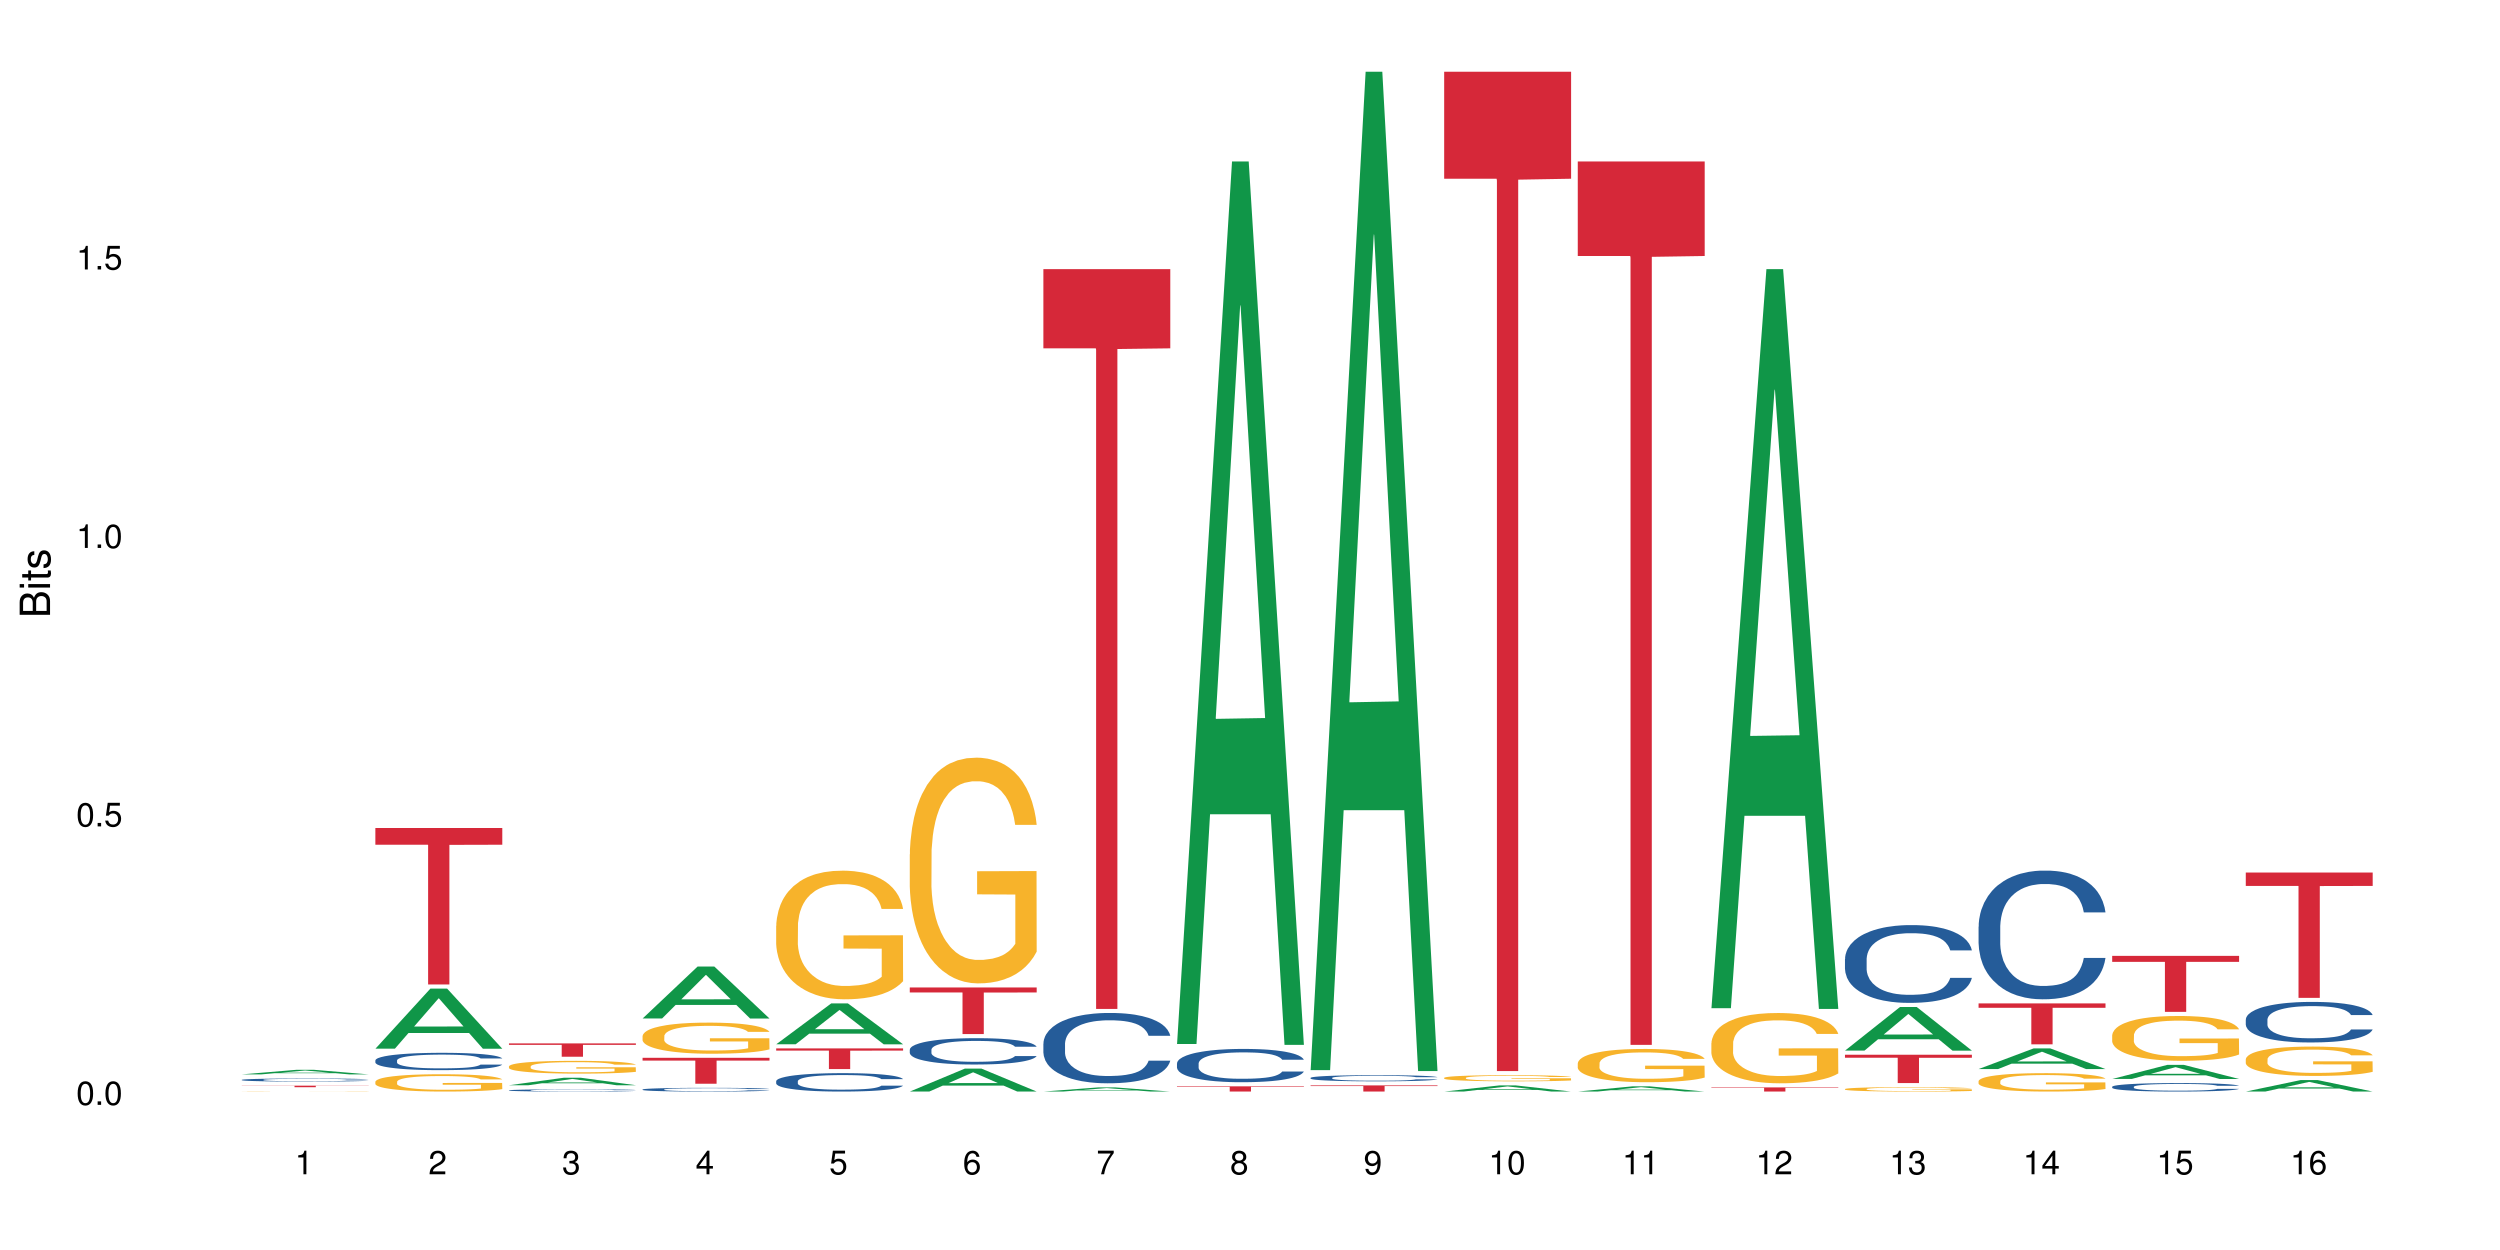<?xml version="1.0" encoding="UTF-8"?>
<svg xmlns="http://www.w3.org/2000/svg" xmlns:xlink="http://www.w3.org/1999/xlink" width="720pt" height="360pt" viewBox="0 0 720 360" version="1.1">
<defs>
<g>
<symbol overflow="visible" id="glyph0-0">
<path style="stroke:none;" d=""/>
</symbol>
<symbol overflow="visible" id="glyph0-1">
<path style="stroke:none;" d="M 2.641 -6.797 C 2 -6.797 1.422 -6.531 1.078 -6.047 C 0.641 -5.453 0.406 -4.547 0.406 -3.297 C 0.406 -1 1.188 0.219 2.641 0.219 C 4.078 0.219 4.859 -1 4.859 -3.234 C 4.859 -4.562 4.656 -5.438 4.203 -6.047 C 3.844 -6.531 3.281 -6.797 2.641 -6.797 Z M 2.641 -6.047 C 3.547 -6.047 4 -5.125 4 -3.312 C 4 -1.375 3.562 -0.484 2.625 -0.484 C 1.734 -0.484 1.281 -1.422 1.281 -3.281 C 1.281 -5.141 1.734 -6.047 2.641 -6.047 Z M 2.641 -6.047 "/>
</symbol>
<symbol overflow="visible" id="glyph0-2">
<path style="stroke:none;" d="M 1.828 -1 L 0.828 -1 L 0.828 0 L 1.828 0 Z M 1.828 -1 "/>
</symbol>
<symbol overflow="visible" id="glyph0-3">
<path style="stroke:none;" d="M 4.562 -6.797 L 1.062 -6.797 L 0.547 -3.094 L 1.328 -3.094 C 1.719 -3.562 2.047 -3.734 2.578 -3.734 C 3.484 -3.734 4.062 -3.109 4.062 -2.094 C 4.062 -1.125 3.484 -0.531 2.578 -0.531 C 1.828 -0.531 1.375 -0.906 1.188 -1.672 L 0.328 -1.672 C 0.453 -1.109 0.547 -0.844 0.75 -0.594 C 1.125 -0.078 1.828 0.219 2.594 0.219 C 3.969 0.219 4.922 -0.781 4.922 -2.219 C 4.922 -3.562 4.031 -4.484 2.719 -4.484 C 2.25 -4.484 1.859 -4.359 1.469 -4.062 L 1.734 -5.969 L 4.562 -5.969 Z M 4.562 -6.797 "/>
</symbol>
<symbol overflow="visible" id="glyph0-4">
<path style="stroke:none;" d="M 2.484 -4.844 L 2.484 0 L 3.328 0 L 3.328 -6.797 L 2.766 -6.797 C 2.469 -5.75 2.281 -5.609 0.984 -5.453 L 0.984 -4.844 Z M 2.484 -4.844 "/>
</symbol>
<symbol overflow="visible" id="glyph0-5">
<path style="stroke:none;" d="M 4.859 -0.828 L 1.281 -0.828 C 1.359 -1.391 1.672 -1.75 2.5 -2.234 L 3.469 -2.75 C 4.406 -3.266 4.906 -3.969 4.906 -4.812 C 4.906 -5.375 4.672 -5.906 4.266 -6.266 C 3.859 -6.625 3.375 -6.797 2.719 -6.797 C 1.859 -6.797 1.219 -6.5 0.844 -5.922 C 0.609 -5.562 0.5 -5.125 0.484 -4.438 L 1.328 -4.438 C 1.359 -4.906 1.406 -5.188 1.531 -5.406 C 1.75 -5.812 2.188 -6.062 2.703 -6.062 C 3.469 -6.062 4.031 -5.516 4.031 -4.781 C 4.031 -4.25 3.719 -3.797 3.125 -3.438 L 2.234 -2.938 C 0.812 -2.141 0.406 -1.5 0.328 0 L 4.859 0 Z M 4.859 -0.828 "/>
</symbol>
<symbol overflow="visible" id="glyph0-6">
<path style="stroke:none;" d="M 2.125 -3.125 L 2.578 -3.125 C 3.516 -3.125 3.984 -2.703 3.984 -1.891 C 3.984 -1.031 3.469 -0.531 2.578 -0.531 C 1.656 -0.531 1.203 -0.984 1.156 -1.969 L 0.312 -1.969 C 0.344 -1.422 0.438 -1.078 0.609 -0.766 C 0.953 -0.109 1.625 0.219 2.547 0.219 C 3.953 0.219 4.859 -0.609 4.859 -1.906 C 4.859 -2.766 4.516 -3.25 3.703 -3.516 C 4.344 -3.766 4.656 -4.25 4.656 -4.938 C 4.656 -6.109 3.875 -6.797 2.578 -6.797 C 1.203 -6.797 0.484 -6.047 0.453 -4.609 L 1.297 -4.609 C 1.312 -5.016 1.344 -5.25 1.453 -5.453 C 1.641 -5.828 2.062 -6.062 2.594 -6.062 C 3.344 -6.062 3.797 -5.625 3.797 -4.906 C 3.797 -4.422 3.609 -4.141 3.25 -3.984 C 3.016 -3.891 2.719 -3.844 2.125 -3.844 Z M 2.125 -3.125 "/>
</symbol>
<symbol overflow="visible" id="glyph0-7">
<path style="stroke:none;" d="M 3.141 -1.625 L 3.141 0 L 3.984 0 L 3.984 -1.625 L 4.984 -1.625 L 4.984 -2.391 L 3.984 -2.391 L 3.984 -6.797 L 3.359 -6.797 L 0.266 -2.516 L 0.266 -1.625 Z M 3.141 -2.391 L 1 -2.391 L 3.141 -5.359 Z M 3.141 -2.391 "/>
</symbol>
<symbol overflow="visible" id="glyph0-8">
<path style="stroke:none;" d="M 4.781 -5.031 C 4.609 -6.141 3.891 -6.797 2.844 -6.797 C 2.094 -6.797 1.422 -6.438 1.031 -5.828 C 0.609 -5.172 0.406 -4.344 0.406 -3.094 C 0.406 -1.953 0.578 -1.234 0.984 -0.625 C 1.359 -0.078 1.953 0.219 2.703 0.219 C 3.984 0.219 4.922 -0.734 4.922 -2.078 C 4.922 -3.344 4.062 -4.234 2.844 -4.234 C 2.172 -4.234 1.641 -3.969 1.281 -3.469 C 1.281 -5.125 1.828 -6.047 2.797 -6.047 C 3.391 -6.047 3.797 -5.672 3.938 -5.031 Z M 2.734 -3.484 C 3.547 -3.484 4.062 -2.922 4.062 -2 C 4.062 -1.156 3.484 -0.531 2.703 -0.531 C 1.922 -0.531 1.328 -1.188 1.328 -2.047 C 1.328 -2.891 1.906 -3.484 2.734 -3.484 Z M 2.734 -3.484 "/>
</symbol>
<symbol overflow="visible" id="glyph0-9">
<path style="stroke:none;" d="M 4.984 -6.797 L 0.438 -6.797 L 0.438 -5.969 L 4.109 -5.969 C 2.5 -3.656 1.828 -2.234 1.328 0 L 2.219 0 C 2.594 -2.172 3.453 -4.047 4.984 -6.094 Z M 4.984 -6.797 "/>
</symbol>
<symbol overflow="visible" id="glyph0-10">
<path style="stroke:none;" d="M 3.75 -3.578 C 4.453 -4 4.688 -4.344 4.688 -4.984 C 4.688 -6.047 3.844 -6.797 2.641 -6.797 C 1.438 -6.797 0.594 -6.047 0.594 -4.984 C 0.594 -4.359 0.828 -4.016 1.516 -3.578 C 0.734 -3.203 0.359 -2.641 0.359 -1.891 C 0.359 -0.641 1.297 0.219 2.641 0.219 C 3.984 0.219 4.922 -0.641 4.922 -1.875 C 4.922 -2.641 4.531 -3.203 3.75 -3.578 Z M 2.641 -6.047 C 3.359 -6.047 3.812 -5.625 3.812 -4.969 C 3.812 -4.344 3.344 -3.922 2.641 -3.922 C 1.922 -3.922 1.453 -4.344 1.453 -4.984 C 1.453 -5.625 1.922 -6.047 2.641 -6.047 Z M 2.641 -3.203 C 3.484 -3.203 4.062 -2.672 4.062 -1.875 C 4.062 -1.062 3.484 -0.531 2.625 -0.531 C 1.797 -0.531 1.219 -1.078 1.219 -1.875 C 1.219 -2.672 1.797 -3.203 2.641 -3.203 Z M 2.641 -3.203 "/>
</symbol>
<symbol overflow="visible" id="glyph0-11">
<path style="stroke:none;" d="M 0.516 -1.547 C 0.672 -0.438 1.406 0.219 2.438 0.219 C 3.188 0.219 3.859 -0.141 4.266 -0.75 C 4.688 -1.406 4.891 -2.25 4.891 -3.484 C 4.891 -4.625 4.703 -5.359 4.312 -5.953 C 3.938 -6.5 3.344 -6.797 2.594 -6.797 C 1.297 -6.797 0.359 -5.844 0.359 -4.516 C 0.359 -3.25 1.234 -2.344 2.453 -2.344 C 3.094 -2.344 3.562 -2.578 4.016 -3.109 C 4 -1.453 3.469 -0.531 2.5 -0.531 C 1.906 -0.531 1.484 -0.906 1.359 -1.547 Z M 2.578 -6.062 C 3.375 -6.062 3.969 -5.406 3.969 -4.531 C 3.969 -3.688 3.375 -3.094 2.547 -3.094 C 1.734 -3.094 1.234 -3.672 1.234 -4.578 C 1.234 -5.438 1.797 -6.062 2.578 -6.062 Z M 2.578 -6.062 "/>
</symbol>
<symbol overflow="visible" id="glyph1-0">
<path style="stroke:none;" d=""/>
</symbol>
<symbol overflow="visible" id="glyph1-1">
<path style="stroke:none;" d="M 0 -0.953 L 0 -4.891 C 0 -5.719 -0.234 -6.344 -0.734 -6.797 C -1.188 -7.234 -1.812 -7.469 -2.5 -7.469 C -3.547 -7.469 -4.188 -7 -4.625 -5.875 C -4.984 -6.672 -5.641 -7.094 -6.531 -7.094 C -7.156 -7.094 -7.734 -6.859 -8.141 -6.391 C -8.562 -5.938 -8.75 -5.344 -8.75 -4.5 L -8.75 -0.953 Z M -4.984 -2.062 L -7.766 -2.062 L -7.766 -4.219 C -7.766 -4.844 -7.688 -5.203 -7.453 -5.5 C -7.219 -5.812 -6.859 -5.969 -6.375 -5.969 C -5.906 -5.969 -5.531 -5.812 -5.297 -5.5 C -5.062 -5.203 -4.984 -4.844 -4.984 -4.219 Z M -0.984 -2.062 L -4 -2.062 L -4 -4.781 C -4 -5.328 -3.859 -5.688 -3.578 -5.953 C -3.297 -6.219 -2.922 -6.359 -2.484 -6.359 C -2.062 -6.359 -1.688 -6.219 -1.406 -5.953 C -1.109 -5.688 -0.984 -5.328 -0.984 -4.781 Z M -0.984 -2.062 "/>
</symbol>
<symbol overflow="visible" id="glyph1-2">
<path style="stroke:none;" d="M -6.281 -1.797 L -6.281 -0.797 L 0 -0.797 L 0 -1.797 Z M -8.75 -1.797 L -8.75 -0.797 L -7.484 -0.797 L -7.484 -1.797 Z M -8.75 -1.797 "/>
</symbol>
<symbol overflow="visible" id="glyph1-3">
<path style="stroke:none;" d="M -6.281 -3.047 L -6.281 -2.016 L -8.016 -2.016 L -8.016 -1.016 L -6.281 -1.016 L -6.281 -0.172 L -5.469 -0.172 L -5.469 -1.016 L -0.719 -1.016 C -0.078 -1.016 0.281 -1.453 0.281 -2.234 C 0.281 -2.469 0.25 -2.719 0.188 -3.047 L -0.641 -3.047 C -0.609 -2.922 -0.594 -2.766 -0.594 -2.562 C -0.594 -2.141 -0.719 -2.016 -1.156 -2.016 L -5.469 -2.016 L -5.469 -3.047 Z M -6.281 -3.047 "/>
</symbol>
<symbol overflow="visible" id="glyph1-4">
<path style="stroke:none;" d="M -4.531 -5.25 C -5.766 -5.25 -6.469 -4.422 -6.469 -2.969 C -6.469 -1.516 -5.719 -0.562 -4.547 -0.562 C -3.562 -0.562 -3.094 -1.062 -2.734 -2.562 L -2.516 -3.484 C -2.344 -4.188 -2.094 -4.469 -1.625 -4.469 C -1.047 -4.469 -0.641 -3.875 -0.641 -3 C -0.641 -2.453 -0.797 -2 -1.062 -1.75 C -1.25 -1.594 -1.422 -1.531 -1.875 -1.469 L -1.875 -0.406 C -0.422 -0.453 0.281 -1.266 0.281 -2.922 C 0.281 -4.5 -0.5 -5.516 -1.719 -5.516 C -2.656 -5.516 -3.172 -4.984 -3.469 -3.734 L -3.703 -2.766 C -3.891 -1.953 -4.156 -1.609 -4.594 -1.609 C -5.172 -1.609 -5.547 -2.125 -5.547 -2.938 C -5.547 -3.75 -5.203 -4.172 -4.531 -4.203 Z M -4.531 -5.25 "/>
</symbol>
</g>
</defs>
<g id="surface62071">
<rect x="0" y="0" width="720" height="360" style="fill:rgb(100%,100%,100%);fill-opacity:1;stroke:none;"/>
<path style=" stroke:none;fill-rule:nonzero;fill:rgb(6.275%,58.824%,28.235%);fill-opacity:1;" d="M 69.629 309.426 L 69.668 309.422 L 85.484 308.094 L 90.289 308.094 L 106.184 309.426 L 100.598 309.426 L 96.613 309.078 L 79.156 309.078 L 75.254 309.426 L 69.629 309.426 L 80.836 308.934 L 95.012 308.934 L 87.945 308.312 L 87.867 308.312 L 87.789 308.316 L 80.797 308.934 L 80.836 308.934 Z M 69.629 309.426 "/>
<path style=" stroke:none;fill-rule:nonzero;fill:rgb(14.51%,36.078%,60%);fill-opacity:1;" d="M 69.629 310.992 L 69.676 310.988 L 69.676 310.969 L 69.809 310.941 L 70.121 310.902 L 70.434 310.875 L 71.234 310.824 L 72.348 310.781 L 73.508 310.742 L 74.355 310.723 L 75.113 310.707 L 76.852 310.676 L 77.965 310.66 L 79.168 310.648 L 80.641 310.633 L 81.711 310.625 L 84.117 310.613 L 85.898 310.605 L 90.27 310.605 L 92.051 310.609 L 93.344 310.613 L 94.77 310.617 L 95.973 310.625 L 98.07 310.645 L 99.941 310.668 L 100.789 310.68 L 102.125 310.703 L 103.152 310.73 L 103.863 310.75 L 104.668 310.781 L 105.379 310.816 L 105.914 310.859 L 106.184 310.891 L 99.941 310.891 L 99.629 310.859 L 99.273 310.836 L 98.605 310.801 L 97.938 310.777 L 97 310.754 L 96.152 310.738 L 94.992 310.723 L 93.969 310.715 L 92.898 310.707 L 91.875 310.703 L 89.91 310.695 L 87.637 310.695 L 86.793 310.699 L 85.055 310.707 L 84.117 310.711 L 82.781 310.723 L 81.844 310.734 L 80.73 310.75 L 79.973 310.762 L 79.035 310.785 L 78.367 310.801 L 77.609 310.828 L 77.164 310.848 L 76.762 310.871 L 76.406 310.898 L 76.137 310.926 L 75.961 310.957 L 75.871 310.988 L 75.871 311.113 L 75.961 311.141 L 76.184 311.176 L 76.762 311.227 L 77.609 311.27 L 78.59 311.301 L 79.527 311.328 L 80.059 311.336 L 80.773 311.352 L 81.887 311.367 L 83.492 311.383 L 84.43 311.391 L 85.855 311.395 L 87.328 311.398 L 89.289 311.398 L 91.027 311.395 L 92.184 311.391 L 93.391 311.387 L 95.039 311.371 L 96.062 311.359 L 96.953 311.344 L 97.625 311.328 L 98.07 311.316 L 98.738 311.289 L 99.273 311.262 L 99.676 311.234 L 99.941 311.207 L 106.184 311.207 L 105.914 311.238 L 105.516 311.27 L 105.113 311.293 L 104.488 311.324 L 103.773 311.348 L 102.75 311.375 L 101.902 311.395 L 100.789 311.414 L 99.762 311.43 L 98.648 311.445 L 97 311.461 L 95.93 311.469 L 94.77 311.477 L 93.391 311.48 L 91.648 311.488 L 89.777 311.492 L 86.168 311.492 L 84.785 311.488 L 82.957 311.48 L 80.684 311.465 L 79.035 311.449 L 77.742 311.434 L 76.629 311.418 L 75.379 311.395 L 73.773 311.359 L 72.793 311.332 L 72.125 311.309 L 71.367 311.277 L 70.832 311.25 L 70.207 311.203 L 69.762 311.148 L 69.629 311.102 Z M 69.629 310.992 "/>
<path style=" stroke:none;fill-rule:nonzero;fill:rgb(96.863%,70.196%,16.863%);fill-opacity:1;" d="M 69.629 314.328 L 69.676 314.328 L 69.676 314.324 L 69.852 314.324 L 70.297 314.32 L 70.879 314.316 L 71.5 314.312 L 71.902 314.312 L 72.57 314.309 L 73.152 314.309 L 74.621 314.305 L 76.496 314.301 L 78.68 314.301 L 80.328 314.297 L 98.293 314.297 L 99.719 314.301 L 101.055 314.301 L 102.125 314.305 L 103.195 314.305 L 104.086 314.309 L 104.844 314.309 L 105.516 314.312 L 105.914 314.316 L 106.184 314.316 L 99.629 314.316 L 99.227 314.312 L 98.559 314.312 L 97.891 314.309 L 97.223 314.309 L 95.973 314.305 L 82.023 314.305 L 81.266 314.309 L 79.48 314.309 L 78.59 314.312 L 78.098 314.312 L 77.477 314.316 L 77.027 314.316 L 76.539 314.32 L 76.27 314.32 L 75.914 314.324 L 75.871 314.34 L 76.004 314.34 L 76.27 314.344 L 76.629 314.348 L 77.164 314.348 L 77.699 314.352 L 78.633 314.355 L 80.059 314.355 L 81.266 314.359 L 84.117 314.359 L 85.59 314.363 L 95.129 314.363 L 96.285 314.359 L 100.031 314.359 L 100.031 314.34 L 89.02 314.34 L 89.02 314.332 L 106.137 314.332 L 106.184 314.359 L 105.246 314.363 L 102.973 314.363 L 101.812 314.367 L 98.828 314.367 L 96.777 314.371 L 83.805 314.371 L 82.379 314.367 L 78.012 314.367 L 76.805 314.363 L 75.602 314.363 L 74.531 314.359 L 73.82 314.359 L 73.105 314.355 L 72.348 314.355 L 71.637 314.352 L 71.102 314.352 L 70.609 314.348 L 70.254 314.348 L 69.898 314.344 L 69.719 314.34 L 69.629 314.34 Z M 69.629 314.328 "/>
<path style=" stroke:none;fill-rule:nonzero;fill:rgb(83.922%,15.686%,22.353%);fill-opacity:1;" d="M 69.629 312.672 L 106.184 312.672 L 106.184 312.719 L 90.949 312.719 L 90.949 313.117 L 84.82 313.117 L 84.82 312.719 L 69.629 312.719 Z M 69.629 312.672 "/>
<path style=" stroke:none;fill-rule:nonzero;fill:rgb(6.275%,58.824%,28.235%);fill-opacity:1;" d="M 108.105 302.02 L 108.145 302.004 L 123.961 284.711 L 128.766 284.711 L 144.66 302.035 L 139.074 302.035 L 135.09 297.512 L 117.637 297.512 L 113.73 302.02 L 108.105 302.02 L 119.312 295.645 L 133.492 295.625 L 126.422 287.543 L 126.344 287.527 L 126.266 287.574 L 119.273 295.625 L 119.312 295.645 Z M 108.105 302.02 "/>
<path style=" stroke:none;fill-rule:nonzero;fill:rgb(14.51%,36.078%,60%);fill-opacity:1;" d="M 108.105 305.387 L 108.152 305.379 L 108.152 305.27 L 108.285 305.098 L 108.598 304.879 L 108.91 304.73 L 109.711 304.461 L 110.824 304.199 L 111.984 304 L 112.832 303.879 L 113.59 303.789 L 115.328 303.621 L 116.441 303.535 L 117.645 303.457 L 119.117 303.379 L 120.188 303.332 L 122.594 303.262 L 124.375 303.23 L 125.758 303.215 L 128.746 303.215 L 130.527 303.234 L 131.82 303.258 L 133.246 303.293 L 134.453 303.332 L 136.547 303.434 L 138.418 303.562 L 139.266 303.633 L 140.602 303.777 L 141.629 303.914 L 142.34 304.031 L 143.145 304.199 L 143.855 304.406 L 144.391 304.637 L 144.66 304.832 L 138.418 304.832 L 138.105 304.652 L 137.75 304.512 L 137.082 304.324 L 136.414 304.191 L 135.477 304.059 L 134.629 303.973 L 133.469 303.887 L 132.445 303.832 L 131.375 303.789 L 130.352 303.762 L 128.391 303.734 L 126.117 303.734 L 125.27 303.742 L 123.531 303.781 L 122.594 303.812 L 121.258 303.875 L 120.32 303.934 L 119.207 304.027 L 118.449 304.105 L 117.512 304.223 L 116.844 304.328 L 116.086 304.477 L 115.641 304.594 L 115.238 304.719 L 114.883 304.871 L 114.613 305.031 L 114.438 305.199 L 114.348 305.363 L 114.348 306.07 L 114.438 306.234 L 114.66 306.426 L 115.238 306.703 L 116.086 306.945 L 117.066 307.137 L 118.004 307.273 L 118.539 307.336 L 119.25 307.41 L 120.363 307.5 L 121.969 307.594 L 122.906 307.629 L 124.332 307.664 L 125.805 307.684 L 127.766 307.684 L 129.504 307.664 L 130.664 307.641 L 131.867 307.605 L 133.516 307.527 L 134.539 307.457 L 135.434 307.367 L 136.102 307.281 L 136.547 307.211 L 137.215 307.066 L 137.75 306.914 L 138.152 306.754 L 138.418 306.598 L 144.66 306.598 L 144.391 306.781 L 143.992 306.957 L 143.59 307.09 L 142.965 307.25 L 142.254 307.391 L 141.227 307.551 L 140.379 307.656 L 139.266 307.77 L 138.242 307.855 L 137.125 307.934 L 135.477 308.023 L 134.406 308.07 L 133.246 308.113 L 131.867 308.148 L 130.129 308.18 L 128.254 308.199 L 126.516 308.203 L 124.645 308.195 L 123.262 308.176 L 121.434 308.133 L 119.16 308.051 L 117.512 307.965 L 116.219 307.879 L 115.105 307.789 L 113.855 307.664 L 112.254 307.465 L 111.27 307.309 L 110.602 307.184 L 109.844 307.004 L 109.309 306.844 L 108.688 306.59 L 108.238 306.266 L 108.105 306.016 Z M 108.105 305.387 "/>
<path style=" stroke:none;fill-rule:nonzero;fill:rgb(96.863%,70.196%,16.863%);fill-opacity:1;" d="M 108.105 311.52 L 108.152 311.516 L 108.152 311.422 L 108.328 311.219 L 108.773 310.938 L 109.355 310.703 L 109.98 310.52 L 110.379 310.426 L 111.047 310.289 L 111.629 310.188 L 113.098 309.984 L 114.973 309.793 L 115.996 309.711 L 117.156 309.633 L 118.805 309.547 L 119.562 309.516 L 121.879 309.441 L 124.512 309.395 L 127.406 309.383 L 128.746 309.387 L 130.574 309.406 L 133.07 309.457 L 134.496 309.5 L 135.609 309.547 L 136.77 309.605 L 138.195 309.695 L 139.531 309.805 L 140.602 309.914 L 141.672 310.051 L 142.562 310.199 L 143.32 310.359 L 143.992 310.547 L 144.391 310.707 L 144.66 310.867 L 138.465 310.867 L 138.105 310.707 L 137.707 310.586 L 137.035 310.434 L 136.367 310.324 L 135.699 310.238 L 134.453 310.121 L 133.383 310.047 L 132.043 309.984 L 130.75 309.941 L 129.281 309.914 L 128.391 309.906 L 126.027 309.906 L 123.887 309.938 L 122.637 309.977 L 121.746 310.012 L 120.5 310.078 L 119.742 310.133 L 119.297 310.172 L 117.957 310.312 L 117.066 310.438 L 116.574 310.527 L 115.953 310.664 L 115.508 310.785 L 115.016 310.969 L 114.75 311.105 L 114.391 311.414 L 114.348 312.234 L 114.48 312.406 L 114.75 312.594 L 115.105 312.758 L 115.641 312.93 L 116.176 313.062 L 117.109 313.242 L 117.914 313.359 L 118.539 313.438 L 119.742 313.559 L 120.23 313.602 L 121.391 313.684 L 122.594 313.746 L 124.066 313.801 L 125.18 313.828 L 126.961 313.852 L 129.234 313.852 L 131.91 313.824 L 133.605 313.789 L 134.762 313.75 L 135.52 313.719 L 136.457 313.668 L 137.125 313.625 L 137.75 313.574 L 138.508 313.496 L 138.508 312.406 L 127.496 312.402 L 127.496 311.895 L 144.613 311.887 L 144.66 313.668 L 143.723 313.793 L 142.562 313.91 L 141.449 314 L 140.289 314.078 L 138.641 314.164 L 137.305 314.219 L 135.254 314.285 L 133.383 314.324 L 131.422 314.352 L 129.68 314.367 L 127.633 314.371 L 125.805 314.363 L 123.844 314.336 L 122.281 314.297 L 120.855 314.254 L 119.43 314.191 L 117.645 314.098 L 116.488 314.02 L 115.285 313.926 L 114.078 313.809 L 113.012 313.688 L 112.297 313.59 L 111.582 313.48 L 110.824 313.348 L 110.113 313.191 L 109.578 313.051 L 109.086 312.891 L 108.73 312.738 L 108.375 312.535 L 108.195 312.371 L 108.105 312.23 Z M 108.105 311.52 "/>
<path style=" stroke:none;fill-rule:nonzero;fill:rgb(83.922%,15.686%,22.353%);fill-opacity:1;" d="M 108.105 238.457 L 144.66 238.457 L 144.66 243.281 L 129.426 243.324 L 129.426 283.531 L 123.297 283.531 L 123.297 243.367 L 123.207 243.281 L 108.105 243.281 Z M 108.105 238.457 "/>
<path style=" stroke:none;fill-rule:nonzero;fill:rgb(6.275%,58.824%,28.235%);fill-opacity:1;" d="M 146.582 312.547 L 146.621 312.543 L 162.438 310.383 L 167.242 310.383 L 183.137 312.547 L 177.551 312.547 L 173.57 311.98 L 156.113 311.98 L 152.207 312.547 L 146.582 312.547 L 157.793 311.75 L 171.969 311.746 L 164.898 310.738 L 164.82 310.734 L 164.742 310.742 L 157.754 311.746 L 157.793 311.75 Z M 146.582 312.547 "/>
<path style=" stroke:none;fill-rule:nonzero;fill:rgb(14.51%,36.078%,60%);fill-opacity:1;" d="M 146.582 314.008 L 146.629 314.008 L 146.629 313.992 L 146.762 313.969 L 147.074 313.941 L 147.387 313.922 L 148.188 313.887 L 149.301 313.855 L 150.461 313.828 L 151.309 313.812 L 152.066 313.801 L 153.805 313.777 L 154.918 313.77 L 156.121 313.758 L 157.594 313.746 L 158.664 313.742 L 161.07 313.734 L 162.855 313.727 L 167.223 313.727 L 169.004 313.73 L 170.297 313.73 L 171.727 313.738 L 172.93 313.742 L 175.023 313.754 L 176.895 313.77 L 177.742 313.781 L 179.078 313.801 L 180.105 313.816 L 180.82 313.832 L 181.621 313.855 L 182.336 313.879 L 182.867 313.91 L 183.137 313.938 L 176.895 313.938 L 176.582 313.914 L 176.227 313.895 L 175.559 313.871 L 174.891 313.852 L 173.953 313.836 L 173.105 313.824 L 171.949 313.812 L 170.922 313.805 L 169.852 313.801 L 168.828 313.797 L 166.867 313.793 L 164.594 313.793 L 163.746 313.797 L 162.008 313.801 L 161.07 313.805 L 159.734 313.812 L 158.797 313.82 L 157.684 313.832 L 156.926 313.84 L 155.988 313.855 L 155.32 313.871 L 154.562 313.891 L 154.117 313.906 L 153.715 313.922 L 153.359 313.941 L 153.09 313.961 L 152.914 313.984 L 152.824 314.004 L 152.824 314.094 L 152.914 314.117 L 153.137 314.141 L 153.715 314.176 L 154.562 314.207 L 155.543 314.234 L 156.48 314.25 L 157.016 314.258 L 157.727 314.27 L 158.844 314.281 L 160.445 314.293 L 161.383 314.297 L 162.809 314.301 L 164.281 314.305 L 166.242 314.305 L 167.98 314.301 L 169.141 314.297 L 170.344 314.293 L 171.992 314.285 L 173.016 314.273 L 173.91 314.262 L 175.023 314.242 L 175.691 314.223 L 176.227 314.203 L 176.629 314.184 L 176.895 314.164 L 183.137 314.164 L 182.867 314.188 L 182.469 314.211 L 182.066 314.227 L 181.441 314.246 L 180.73 314.266 L 179.703 314.285 L 178.855 314.301 L 177.742 314.316 L 176.719 314.324 L 175.602 314.336 L 173.953 314.348 L 172.883 314.355 L 171.727 314.359 L 170.344 314.363 L 168.605 314.367 L 166.73 314.371 L 163.121 314.371 L 161.738 314.367 L 159.91 314.363 L 157.637 314.352 L 155.988 314.34 L 154.695 314.328 L 153.582 314.316 L 152.332 314.301 L 150.73 314.273 L 149.75 314.254 L 149.078 314.238 L 148.32 314.215 L 147.785 314.195 L 147.164 314.164 L 146.719 314.121 L 146.582 314.09 Z M 146.582 314.008 "/>
<path style=" stroke:none;fill-rule:nonzero;fill:rgb(96.863%,70.196%,16.863%);fill-opacity:1;" d="M 146.582 307.098 L 146.629 307.094 L 146.629 307.027 L 146.805 306.875 L 147.25 306.668 L 147.832 306.496 L 148.457 306.363 L 148.855 306.293 L 149.523 306.191 L 150.105 306.117 L 151.574 305.965 L 153.449 305.824 L 154.473 305.762 L 155.633 305.707 L 157.281 305.641 L 158.039 305.617 L 160.359 305.566 L 162.988 305.531 L 165.887 305.52 L 167.223 305.523 L 169.051 305.539 L 171.547 305.574 L 172.973 305.609 L 174.086 305.641 L 175.246 305.688 L 176.672 305.754 L 178.012 305.832 L 179.078 305.914 L 180.148 306.016 L 181.043 306.121 L 181.801 306.242 L 182.469 306.383 L 182.867 306.5 L 183.137 306.617 L 176.941 306.617 L 176.582 306.5 L 176.184 306.41 L 175.516 306.297 L 174.844 306.219 L 174.176 306.152 L 172.93 306.066 L 171.859 306.012 L 170.52 305.965 L 169.227 305.934 L 167.758 305.914 L 166.867 305.906 L 164.504 305.906 L 162.363 305.93 L 161.117 305.957 L 160.223 305.984 L 158.977 306.035 L 158.219 306.074 L 157.773 306.102 L 156.434 306.207 L 155.543 306.301 L 155.055 306.363 L 154.43 306.465 L 153.984 306.559 L 153.492 306.691 L 153.227 306.793 L 152.867 307.02 L 152.824 307.625 L 152.957 307.754 L 153.227 307.891 L 153.582 308.012 L 154.117 308.141 L 154.652 308.238 L 155.586 308.371 L 156.391 308.457 L 157.016 308.516 L 158.219 308.605 L 158.707 308.637 L 159.867 308.695 L 161.07 308.742 L 162.543 308.785 L 163.656 308.805 L 165.438 308.82 L 167.711 308.82 L 170.387 308.801 L 172.082 308.773 L 173.242 308.746 L 174 308.723 L 174.934 308.688 L 175.602 308.652 L 176.227 308.617 L 176.984 308.559 L 176.984 307.754 L 165.973 307.75 L 165.973 307.375 L 183.094 307.371 L 183.137 308.688 L 182.199 308.777 L 181.043 308.863 L 179.926 308.93 L 178.77 308.988 L 177.117 309.051 L 175.781 309.094 L 173.73 309.141 L 171.859 309.172 L 169.898 309.191 L 168.16 309.199 L 166.109 309.203 L 164.281 309.199 L 162.32 309.176 L 160.758 309.148 L 159.332 309.117 L 157.906 309.074 L 156.121 309.004 L 154.965 308.945 L 153.762 308.875 L 152.555 308.789 L 151.488 308.699 L 150.773 308.629 L 150.059 308.547 L 149.301 308.445 L 148.59 308.332 L 148.055 308.23 L 147.562 308.109 L 147.207 308 L 146.852 307.848 L 146.672 307.727 L 146.582 307.625 Z M 146.582 307.098 "/>
<path style=" stroke:none;fill-rule:nonzero;fill:rgb(83.922%,15.686%,22.353%);fill-opacity:1;" d="M 146.582 300.508 L 183.137 300.508 L 183.137 300.918 L 167.902 300.922 L 167.902 304.34 L 161.773 304.34 L 161.773 300.926 L 161.684 300.918 L 146.582 300.918 Z M 146.582 300.508 "/>
<path style=" stroke:none;fill-rule:nonzero;fill:rgb(6.275%,58.824%,28.235%);fill-opacity:1;" d="M 185.059 293.32 L 185.098 293.305 L 200.914 278.359 L 205.719 278.359 L 221.613 293.332 L 216.027 293.332 L 212.047 289.422 L 194.59 289.422 L 190.684 293.32 L 185.059 293.32 L 196.27 287.809 L 210.445 287.793 L 203.375 280.805 L 203.297 280.789 L 203.219 280.832 L 196.23 287.793 L 196.27 287.809 Z M 185.059 293.32 "/>
<path style=" stroke:none;fill-rule:nonzero;fill:rgb(14.51%,36.078%,60%);fill-opacity:1;" d="M 185.059 313.762 L 185.105 313.762 L 185.105 313.738 L 185.238 313.703 L 185.551 313.656 L 185.863 313.621 L 186.664 313.562 L 187.781 313.508 L 188.938 313.465 L 189.785 313.441 L 190.543 313.418 L 192.281 313.383 L 193.395 313.363 L 194.602 313.348 L 196.07 313.332 L 197.141 313.32 L 199.547 313.305 L 201.332 313.301 L 202.711 313.297 L 205.699 313.297 L 207.484 313.301 L 208.773 313.305 L 210.203 313.312 L 211.406 313.32 L 213.5 313.344 L 215.371 313.371 L 216.219 313.387 L 217.559 313.418 L 218.582 313.445 L 219.297 313.473 L 220.098 313.508 L 220.812 313.551 L 221.348 313.602 L 221.613 313.645 L 215.371 313.645 L 215.062 313.605 L 214.703 313.574 L 214.035 313.535 L 213.367 313.508 L 212.43 313.477 L 211.582 313.461 L 210.426 313.441 L 209.398 313.43 L 208.328 313.418 L 207.305 313.414 L 205.344 313.406 L 203.07 313.406 L 202.223 313.41 L 200.484 313.418 L 199.547 313.426 L 198.211 313.438 L 197.273 313.453 L 196.16 313.473 L 195.402 313.488 L 194.465 313.512 L 193.797 313.535 L 193.039 313.566 L 192.594 313.594 L 192.191 313.621 L 191.836 313.652 L 191.57 313.688 L 191.391 313.723 L 191.301 313.758 L 191.301 313.91 L 191.391 313.945 L 191.613 313.988 L 192.191 314.047 L 193.039 314.098 L 194.02 314.141 L 194.957 314.172 L 195.492 314.184 L 196.203 314.199 L 197.32 314.219 L 198.922 314.238 L 199.859 314.246 L 201.285 314.254 L 202.758 314.258 L 204.719 314.258 L 206.457 314.254 L 207.617 314.25 L 208.82 314.242 L 210.469 314.227 L 211.496 314.211 L 212.387 314.191 L 213.055 314.172 L 213.5 314.156 L 214.168 314.125 L 214.703 314.094 L 215.105 314.059 L 215.371 314.023 L 221.613 314.023 L 221.348 314.062 L 220.945 314.102 L 220.543 314.133 L 219.918 314.164 L 219.207 314.195 L 218.18 314.23 L 217.336 314.254 L 216.219 314.277 L 215.195 314.297 L 214.078 314.312 L 212.43 314.332 L 211.359 314.344 L 210.203 314.352 L 208.82 314.359 L 207.082 314.367 L 205.211 314.371 L 203.469 314.371 L 201.598 314.367 L 200.215 314.363 L 198.391 314.355 L 196.117 314.34 L 194.465 314.32 L 193.172 314.301 L 192.059 314.281 L 190.812 314.254 L 189.207 314.211 L 188.227 314.18 L 187.555 314.152 L 186.797 314.113 L 186.266 314.078 L 185.641 314.023 L 185.195 313.953 L 185.059 313.898 Z M 185.059 313.762 "/>
<path style=" stroke:none;fill-rule:nonzero;fill:rgb(96.863%,70.196%,16.863%);fill-opacity:1;" d="M 185.059 298.352 L 185.105 298.344 L 185.105 298.18 L 185.281 297.812 L 185.73 297.305 L 186.309 296.887 L 186.934 296.559 L 187.332 296.387 L 188.004 296.141 L 188.582 295.961 L 190.055 295.594 L 191.926 295.25 L 192.949 295.102 L 194.109 294.961 L 195.758 294.809 L 196.516 294.75 L 198.836 294.617 L 201.465 294.535 L 204.363 294.512 L 205.699 294.52 L 207.527 294.555 L 210.023 294.645 L 211.449 294.727 L 212.562 294.809 L 213.723 294.914 L 215.148 295.078 L 216.488 295.273 L 217.559 295.469 L 218.625 295.715 L 219.52 295.977 L 220.277 296.266 L 220.945 296.609 L 221.348 296.895 L 221.613 297.18 L 215.418 297.18 L 215.062 296.895 L 214.66 296.672 L 213.992 296.402 L 213.32 296.207 L 212.652 296.051 L 211.406 295.84 L 210.336 295.707 L 209 295.594 L 207.707 295.52 L 206.234 295.469 L 205.344 295.453 L 202.98 295.453 L 200.84 295.512 L 199.594 295.578 L 198.699 295.641 L 197.453 295.766 L 196.695 295.863 L 196.25 295.93 L 194.91 296.184 L 194.02 296.41 L 193.531 296.566 L 192.906 296.812 L 192.461 297.035 L 191.969 297.359 L 191.703 297.605 L 191.344 298.164 L 191.301 299.637 L 191.434 299.949 L 191.703 300.285 L 192.059 300.578 L 192.594 300.891 L 193.129 301.125 L 194.066 301.445 L 194.867 301.66 L 195.492 301.797 L 196.695 302.02 L 197.184 302.094 L 198.344 302.238 L 199.547 302.355 L 201.02 302.453 L 202.133 302.5 L 203.918 302.543 L 206.191 302.543 L 208.863 302.492 L 210.559 302.43 L 211.719 302.363 L 212.477 302.305 L 213.41 302.215 L 214.078 302.133 L 214.703 302.043 L 215.461 301.902 L 215.461 299.949 L 204.453 299.941 L 204.453 299.023 L 221.57 299.016 L 221.613 302.215 L 220.676 302.438 L 219.52 302.648 L 218.402 302.812 L 217.246 302.953 L 215.594 303.109 L 214.258 303.207 L 212.207 303.32 L 210.336 303.395 L 208.375 303.441 L 206.637 303.469 L 204.586 303.477 L 202.758 303.461 L 200.797 303.41 L 199.234 303.344 L 197.809 303.262 L 196.383 303.156 L 194.602 302.984 L 193.441 302.844 L 192.238 302.672 L 191.035 302.469 L 189.965 302.246 L 189.25 302.074 L 188.539 301.879 L 187.781 301.633 L 187.066 301.355 L 186.531 301.102 L 186.039 300.816 L 185.684 300.547 L 185.328 300.176 L 185.148 299.883 L 185.059 299.629 Z M 185.059 298.352 "/>
<path style=" stroke:none;fill-rule:nonzero;fill:rgb(83.922%,15.686%,22.353%);fill-opacity:1;" d="M 185.059 304.656 L 221.613 304.656 L 221.613 305.453 L 206.379 305.461 L 206.379 312.117 L 200.25 312.117 L 200.25 305.469 L 200.16 305.453 L 185.059 305.453 Z M 185.059 304.656 "/>
<path style=" stroke:none;fill-rule:nonzero;fill:rgb(6.275%,58.824%,28.235%);fill-opacity:1;" d="M 223.539 300.75 L 223.578 300.742 L 239.391 288.98 L 244.195 288.98 L 260.09 300.762 L 254.504 300.762 L 250.523 297.688 L 233.066 297.688 L 229.16 300.75 L 223.539 300.75 L 234.746 296.414 L 248.922 296.402 L 241.852 290.906 L 241.773 290.895 L 241.695 290.93 L 234.707 296.402 L 234.746 296.414 Z M 223.539 300.75 "/>
<path style=" stroke:none;fill-rule:nonzero;fill:rgb(14.51%,36.078%,60%);fill-opacity:1;" d="M 223.539 311.375 L 223.582 311.371 L 223.582 311.254 L 223.715 311.07 L 224.027 310.84 L 224.34 310.68 L 225.141 310.395 L 226.258 310.117 L 227.414 309.902 L 228.262 309.777 L 229.02 309.68 L 230.758 309.5 L 231.875 309.41 L 233.078 309.328 L 234.547 309.246 L 235.617 309.195 L 238.023 309.117 L 239.809 309.086 L 241.191 309.07 L 244.176 309.07 L 245.961 309.09 L 247.254 309.113 L 248.68 309.152 L 249.883 309.195 L 251.977 309.301 L 253.848 309.438 L 254.695 309.516 L 256.035 309.668 L 257.059 309.812 L 257.773 309.938 L 258.574 310.117 L 259.289 310.336 L 259.824 310.582 L 260.09 310.789 L 253.848 310.789 L 253.539 310.598 L 253.18 310.445 L 252.512 310.246 L 251.844 310.105 L 250.906 309.965 L 250.059 309.875 L 248.902 309.781 L 247.875 309.723 L 246.805 309.68 L 245.781 309.652 L 243.82 309.621 L 241.547 309.621 L 240.699 309.633 L 238.961 309.672 L 238.023 309.703 L 236.688 309.773 L 235.75 309.836 L 234.637 309.934 L 233.879 310.016 L 232.941 310.141 L 232.273 310.254 L 231.516 310.414 L 231.07 310.535 L 230.668 310.668 L 230.312 310.828 L 230.047 311 L 229.867 311.18 L 229.777 311.352 L 229.777 312.102 L 229.867 312.277 L 230.09 312.48 L 230.668 312.777 L 231.516 313.035 L 232.496 313.238 L 233.434 313.383 L 233.969 313.449 L 234.68 313.527 L 235.797 313.625 L 237.402 313.723 L 238.336 313.762 L 239.762 313.801 L 241.234 313.816 L 243.195 313.816 L 244.934 313.801 L 246.094 313.773 L 247.297 313.734 L 248.945 313.652 L 249.973 313.574 L 250.863 313.484 L 251.531 313.391 L 251.977 313.312 L 252.645 313.164 L 253.18 313 L 253.582 312.828 L 253.848 312.664 L 260.09 312.664 L 259.824 312.859 L 259.422 313.047 L 259.02 313.188 L 258.395 313.359 L 257.684 313.508 L 256.656 313.68 L 255.812 313.789 L 254.695 313.91 L 253.672 314.004 L 252.559 314.086 L 250.906 314.184 L 249.836 314.23 L 248.68 314.273 L 247.297 314.312 L 245.559 314.348 L 243.688 314.367 L 241.949 314.371 L 240.074 314.359 L 238.695 314.34 L 236.867 314.297 L 234.594 314.211 L 232.941 314.117 L 231.648 314.027 L 230.535 313.93 L 229.289 313.801 L 227.684 313.586 L 226.703 313.422 L 226.035 313.285 L 225.277 313.098 L 224.742 312.926 L 224.117 312.656 L 223.672 312.312 L 223.539 312.047 Z M 223.539 311.375 "/>
<path style=" stroke:none;fill-rule:nonzero;fill:rgb(96.863%,70.196%,16.863%);fill-opacity:1;" d="M 223.539 266.621 L 223.582 266.586 L 223.582 265.91 L 223.762 264.387 L 224.207 262.289 L 224.785 260.562 L 225.41 259.211 L 225.812 258.5 L 226.48 257.484 L 227.059 256.738 L 228.531 255.215 L 230.402 253.793 L 231.426 253.188 L 232.586 252.609 L 234.234 251.969 L 234.992 251.73 L 237.312 251.188 L 239.941 250.852 L 242.84 250.75 L 244.176 250.785 L 246.004 250.918 L 248.5 251.289 L 249.926 251.629 L 251.043 251.969 L 252.199 252.406 L 253.625 253.086 L 254.965 253.895 L 256.035 254.707 L 257.105 255.723 L 257.996 256.805 L 258.754 257.992 L 259.422 259.41 L 259.824 260.598 L 260.09 261.781 L 253.895 261.781 L 253.539 260.598 L 253.137 259.684 L 252.469 258.566 L 251.801 257.754 L 251.129 257.109 L 249.883 256.23 L 248.812 255.691 L 247.477 255.215 L 246.184 254.91 L 244.711 254.707 L 243.82 254.641 L 241.457 254.641 L 239.316 254.879 L 238.07 255.148 L 237.18 255.418 L 235.93 255.926 L 235.172 256.332 L 234.727 256.602 L 233.391 257.652 L 232.496 258.602 L 232.008 259.242 L 231.383 260.258 L 230.938 261.172 L 230.445 262.523 L 230.18 263.539 L 229.824 265.84 L 229.777 271.934 L 229.91 273.219 L 230.18 274.605 L 230.535 275.824 L 231.07 277.109 L 231.605 278.09 L 232.543 279.41 L 233.344 280.289 L 233.969 280.867 L 235.172 281.777 L 235.664 282.082 L 236.82 282.691 L 238.023 283.168 L 239.496 283.574 L 240.609 283.777 L 242.395 283.945 L 244.668 283.945 L 247.34 283.742 L 249.035 283.473 L 250.195 283.199 L 250.953 282.965 L 251.887 282.59 L 252.559 282.254 L 253.18 281.879 L 253.938 281.305 L 253.938 273.219 L 242.93 273.184 L 242.93 269.395 L 260.047 269.359 L 260.09 282.59 L 259.152 283.504 L 257.996 284.383 L 256.879 285.062 L 255.723 285.637 L 254.074 286.281 L 252.734 286.688 L 250.684 287.16 L 248.812 287.465 L 246.852 287.668 L 245.113 287.77 L 243.062 287.801 L 241.234 287.734 L 239.273 287.531 L 237.711 287.262 L 236.285 286.922 L 234.859 286.484 L 233.078 285.773 L 231.918 285.195 L 230.715 284.484 L 229.512 283.641 L 228.441 282.727 L 227.727 282.016 L 227.016 281.203 L 226.258 280.188 L 225.543 279.039 L 225.008 277.988 L 224.52 276.805 L 224.16 275.688 L 223.805 274.164 L 223.625 272.949 L 223.539 271.898 Z M 223.539 266.621 "/>
<path style=" stroke:none;fill-rule:nonzero;fill:rgb(83.922%,15.686%,22.353%);fill-opacity:1;" d="M 223.539 301.941 L 260.09 301.941 L 260.09 302.578 L 244.855 302.586 L 244.855 307.891 L 238.727 307.891 L 238.727 302.59 L 238.637 302.578 L 223.539 302.578 Z M 223.539 301.941 "/>
<path style=" stroke:none;fill-rule:nonzero;fill:rgb(6.275%,58.824%,28.235%);fill-opacity:1;" d="M 262.016 314.363 L 262.055 314.359 L 277.871 307.762 L 282.672 307.762 L 298.566 314.371 L 292.984 314.371 L 289 312.645 L 271.543 312.645 L 267.637 314.363 L 262.016 314.363 L 273.223 311.934 L 287.398 311.926 L 280.328 308.844 L 280.25 308.836 L 280.172 308.855 L 273.184 311.926 L 273.223 311.934 Z M 262.016 314.363 "/>
<path style=" stroke:none;fill-rule:nonzero;fill:rgb(14.51%,36.078%,60%);fill-opacity:1;" d="M 262.016 302.301 L 262.059 302.293 L 262.059 302.125 L 262.191 301.863 L 262.504 301.531 L 262.816 301.301 L 263.617 300.895 L 264.734 300.496 L 265.891 300.191 L 266.738 300.012 L 267.496 299.875 L 269.234 299.617 L 270.352 299.484 L 271.555 299.367 L 273.023 299.25 L 274.094 299.18 L 276.5 299.07 L 278.285 299.023 L 279.668 299 L 282.652 299 L 284.438 299.027 L 285.73 299.062 L 287.156 299.117 L 288.359 299.18 L 290.453 299.332 L 292.328 299.527 L 293.172 299.637 L 294.512 299.852 L 295.535 300.062 L 296.25 300.242 L 297.051 300.496 L 297.766 300.809 L 298.301 301.164 L 298.566 301.461 L 292.328 301.461 L 292.016 301.184 L 291.656 300.969 L 290.988 300.684 L 290.32 300.484 L 289.383 300.281 L 288.539 300.152 L 287.379 300.02 L 286.352 299.938 L 285.285 299.875 L 284.258 299.832 L 282.297 299.793 L 280.023 299.793 L 279.176 299.805 L 277.438 299.859 L 276.5 299.91 L 275.164 300.008 L 274.227 300.098 L 273.113 300.234 L 272.355 300.352 L 271.422 300.531 L 270.75 300.691 L 269.992 300.922 L 269.547 301.094 L 269.148 301.289 L 268.789 301.516 L 268.523 301.758 L 268.344 302.016 L 268.254 302.266 L 268.254 303.34 L 268.344 303.59 L 268.566 303.879 L 269.148 304.301 L 269.992 304.672 L 270.973 304.961 L 271.91 305.168 L 272.445 305.266 L 273.16 305.375 L 274.273 305.516 L 275.879 305.652 L 276.812 305.711 L 278.238 305.766 L 279.711 305.793 L 281.672 305.793 L 283.41 305.766 L 284.57 305.73 L 285.773 305.676 L 287.422 305.559 L 288.449 305.445 L 289.34 305.316 L 290.008 305.184 L 290.453 305.07 L 291.121 304.855 L 291.656 304.621 L 292.059 304.379 L 292.328 304.145 L 298.566 304.145 L 298.301 304.422 L 297.898 304.691 L 297.496 304.891 L 296.875 305.133 L 296.16 305.348 L 295.137 305.59 L 294.289 305.75 L 293.172 305.926 L 292.148 306.055 L 291.035 306.176 L 289.383 306.312 L 288.316 306.383 L 287.156 306.445 L 285.773 306.5 L 284.035 306.547 L 282.164 306.574 L 280.426 306.582 L 278.551 306.57 L 277.172 306.543 L 275.344 306.48 L 273.07 306.355 L 271.422 306.223 L 270.129 306.09 L 269.012 305.953 L 267.766 305.766 L 266.16 305.461 L 265.18 305.223 L 264.512 305.031 L 263.754 304.762 L 263.219 304.516 L 262.594 304.129 L 262.148 303.637 L 262.016 303.258 Z M 262.016 302.301 "/>
<path style=" stroke:none;fill-rule:nonzero;fill:rgb(96.863%,70.196%,16.863%);fill-opacity:1;" d="M 262.016 246.051 L 262.059 245.988 L 262.059 244.801 L 262.238 242.129 L 262.684 238.449 L 263.262 235.422 L 263.887 233.047 L 264.289 231.801 L 264.957 230.02 L 265.535 228.711 L 267.008 226.039 L 268.879 223.547 L 269.906 222.477 L 271.062 221.469 L 272.711 220.34 L 273.469 219.926 L 275.789 218.973 L 278.418 218.379 L 281.316 218.203 L 282.652 218.262 L 284.48 218.5 L 286.977 219.152 L 288.402 219.746 L 289.52 220.34 L 290.676 221.113 L 292.105 222.301 L 293.441 223.723 L 294.512 225.148 L 295.582 226.93 L 296.473 228.832 L 297.23 230.91 L 297.898 233.402 L 298.301 235.48 L 298.566 237.559 L 292.371 237.559 L 292.016 235.48 L 291.613 233.879 L 290.945 231.918 L 290.277 230.492 L 289.605 229.363 L 288.359 227.82 L 287.289 226.871 L 285.953 226.039 L 284.66 225.504 L 283.188 225.148 L 282.297 225.031 L 279.934 225.031 L 277.793 225.445 L 276.547 225.922 L 275.656 226.395 L 274.406 227.285 L 273.648 228 L 273.203 228.473 L 271.867 230.316 L 270.973 231.977 L 270.484 233.105 L 269.859 234.887 L 269.414 236.488 L 268.922 238.863 L 268.656 240.645 L 268.301 244.684 L 268.254 255.371 L 268.391 257.629 L 268.656 260.062 L 269.012 262.199 L 269.547 264.457 L 270.082 266.18 L 271.02 268.492 L 271.82 270.039 L 272.445 271.047 L 273.648 272.648 L 274.141 273.184 L 275.297 274.254 L 276.5 275.086 L 277.973 275.797 L 279.086 276.152 L 280.871 276.449 L 283.145 276.449 L 285.816 276.094 L 287.512 275.617 L 288.672 275.145 L 289.43 274.727 L 290.363 274.074 L 291.035 273.48 L 291.656 272.828 L 292.414 271.82 L 292.414 257.629 L 281.406 257.57 L 281.406 250.918 L 298.523 250.859 L 298.566 274.074 L 297.633 275.68 L 296.473 277.223 L 295.359 278.41 L 294.199 279.418 L 292.551 280.547 L 291.211 281.262 L 289.16 282.09 L 287.289 282.625 L 285.328 282.98 L 283.59 283.16 L 281.539 283.219 L 279.711 283.102 L 277.75 282.746 L 276.191 282.27 L 274.762 281.676 L 273.336 280.902 L 271.555 279.656 L 270.395 278.648 L 269.191 277.398 L 267.988 275.914 L 266.918 274.312 L 266.203 273.066 L 265.492 271.641 L 264.734 269.859 L 264.02 267.84 L 263.484 266 L 262.996 263.922 L 262.637 261.961 L 262.281 259.289 L 262.102 257.152 L 262.016 255.312 Z M 262.016 246.051 "/>
<path style=" stroke:none;fill-rule:nonzero;fill:rgb(83.922%,15.686%,22.353%);fill-opacity:1;" d="M 262.016 284.398 L 298.566 284.398 L 298.566 285.836 L 283.332 285.848 L 283.332 297.82 L 277.203 297.82 L 277.203 285.859 L 277.113 285.836 L 262.016 285.836 Z M 262.016 284.398 "/>
<path style=" stroke:none;fill-rule:nonzero;fill:rgb(6.275%,58.824%,28.235%);fill-opacity:1;" d="M 300.492 314.371 L 300.531 314.367 L 316.348 313.168 L 321.148 313.168 L 337.043 314.371 L 331.461 314.371 L 327.477 314.059 L 310.02 314.059 L 306.113 314.371 L 300.492 314.371 L 311.699 313.926 L 325.875 313.926 L 318.809 313.367 L 318.73 313.363 L 318.652 313.367 L 311.66 313.926 L 311.699 313.926 Z M 300.492 314.371 "/>
<path style=" stroke:none;fill-rule:nonzero;fill:rgb(14.51%,36.078%,60%);fill-opacity:1;" d="M 300.492 300.555 L 300.535 300.535 L 300.535 300.094 L 300.668 299.391 L 300.98 298.5 L 301.293 297.891 L 302.098 296.797 L 303.211 295.742 L 304.371 294.93 L 305.215 294.449 L 305.973 294.078 L 307.711 293.395 L 308.828 293.043 L 310.031 292.727 L 311.5 292.414 L 312.57 292.227 L 314.98 291.93 L 316.762 291.801 L 318.145 291.746 L 321.129 291.746 L 322.914 291.82 L 324.207 291.914 L 325.633 292.062 L 326.836 292.227 L 328.93 292.637 L 330.805 293.152 L 331.652 293.449 L 332.988 294.023 L 334.012 294.578 L 334.727 295.059 L 335.527 295.742 L 336.242 296.578 L 336.777 297.52 L 337.043 298.316 L 330.805 298.316 L 330.492 297.574 L 330.137 297 L 329.465 296.242 L 328.797 295.707 L 327.863 295.168 L 327.016 294.816 L 325.855 294.465 L 324.832 294.246 L 323.762 294.078 L 322.734 293.969 L 320.773 293.855 L 318.5 293.855 L 317.652 293.895 L 315.914 294.043 L 314.98 294.172 L 313.641 294.43 L 312.707 294.672 L 311.59 295.039 L 310.832 295.355 L 309.898 295.836 L 309.227 296.262 L 308.469 296.871 L 308.023 297.336 L 307.625 297.852 L 307.266 298.465 L 307 299.109 L 306.82 299.797 L 306.73 300.461 L 306.73 303.332 L 306.82 303.996 L 307.043 304.773 L 307.625 305.902 L 308.469 306.883 L 309.449 307.66 L 310.387 308.215 L 310.922 308.473 L 311.637 308.77 L 312.75 309.141 L 314.355 309.512 L 315.289 309.66 L 316.719 309.809 L 318.188 309.879 L 320.148 309.879 L 321.887 309.809 L 323.047 309.715 L 324.25 309.566 L 325.898 309.25 L 326.926 308.957 L 327.816 308.605 L 328.484 308.254 L 328.93 307.957 L 329.602 307.383 L 330.137 306.754 L 330.535 306.105 L 330.805 305.477 L 337.043 305.477 L 336.777 306.219 L 336.375 306.938 L 335.973 307.477 L 335.352 308.121 L 334.637 308.695 L 333.613 309.344 L 332.766 309.77 L 331.652 310.23 L 330.625 310.582 L 329.512 310.898 L 327.863 311.27 L 326.793 311.453 L 325.633 311.621 L 324.25 311.77 L 322.512 311.898 L 320.641 311.973 L 318.902 311.992 L 317.027 311.953 L 315.648 311.879 L 313.82 311.711 L 311.547 311.379 L 309.898 311.027 L 308.605 310.676 L 307.488 310.305 L 306.242 309.809 L 304.637 308.992 L 303.656 308.363 L 302.988 307.844 L 302.23 307.125 L 301.695 306.477 L 301.07 305.441 L 300.625 304.125 L 300.492 303.109 Z M 300.492 300.555 "/>
<path style=" stroke:none;fill-rule:nonzero;fill:rgb(83.922%,15.686%,22.353%);fill-opacity:1;" d="M 300.492 77.516 L 337.043 77.516 L 337.043 100.32 L 321.809 100.52 L 321.809 290.566 L 315.68 290.566 L 315.68 100.719 L 315.594 100.32 L 300.492 100.32 Z M 300.492 77.516 "/>
<path style=" stroke:none;fill-rule:nonzero;fill:rgb(6.275%,58.824%,28.235%);fill-opacity:1;" d="M 338.969 300.68 L 339.008 300.441 L 354.824 46.496 L 359.625 46.496 L 375.52 300.918 L 369.938 300.918 L 365.953 234.504 L 348.496 234.504 L 344.59 300.68 L 338.969 300.68 L 350.176 207.031 L 364.352 206.793 L 357.285 88.062 L 357.207 87.824 L 357.129 88.539 L 350.137 206.793 L 350.176 207.031 Z M 338.969 300.68 "/>
<path style=" stroke:none;fill-rule:nonzero;fill:rgb(14.51%,36.078%,60%);fill-opacity:1;" d="M 338.969 306.266 L 339.012 306.258 L 339.012 306.047 L 339.145 305.715 L 339.457 305.293 L 339.77 305.004 L 340.574 304.488 L 341.688 303.988 L 342.848 303.605 L 343.691 303.375 L 344.449 303.199 L 346.191 302.879 L 347.305 302.711 L 348.508 302.562 L 349.98 302.414 L 351.047 302.324 L 353.457 302.184 L 355.238 302.125 L 356.621 302.098 L 359.605 302.098 L 361.391 302.133 L 362.684 302.176 L 364.109 302.246 L 365.312 302.324 L 367.41 302.52 L 369.281 302.762 L 370.129 302.902 L 371.465 303.176 L 372.488 303.438 L 373.203 303.664 L 374.004 303.988 L 374.719 304.383 L 375.254 304.832 L 375.52 305.207 L 369.281 305.207 L 368.969 304.855 L 368.613 304.586 L 367.941 304.227 L 367.273 303.973 L 366.34 303.719 L 365.492 303.551 L 364.332 303.387 L 363.309 303.281 L 362.238 303.199 L 361.211 303.148 L 359.25 303.098 L 356.977 303.098 L 356.129 303.113 L 354.391 303.184 L 353.457 303.246 L 352.117 303.367 L 351.184 303.48 L 350.066 303.656 L 349.309 303.805 L 348.375 304.035 L 347.707 304.234 L 346.949 304.523 L 346.5 304.742 L 346.102 304.988 L 345.742 305.277 L 345.477 305.582 L 345.297 305.906 L 345.207 306.223 L 345.207 307.582 L 345.297 307.895 L 345.52 308.266 L 346.102 308.797 L 346.949 309.262 L 347.93 309.629 L 348.863 309.895 L 349.398 310.016 L 350.113 310.156 L 351.227 310.332 L 352.832 310.508 L 353.77 310.578 L 355.195 310.648 L 356.664 310.68 L 358.625 310.68 L 360.363 310.648 L 361.523 310.602 L 362.727 310.531 L 364.379 310.383 L 365.402 310.242 L 366.293 310.078 L 366.961 309.91 L 367.41 309.77 L 368.078 309.5 L 368.613 309.203 L 369.012 308.895 L 369.281 308.598 L 375.52 308.598 L 375.254 308.945 L 374.852 309.289 L 374.453 309.543 L 373.828 309.848 L 373.113 310.121 L 372.09 310.426 L 371.242 310.629 L 370.129 310.848 L 369.102 311.016 L 367.988 311.164 L 366.34 311.34 L 365.27 311.426 L 364.109 311.504 L 362.727 311.574 L 360.988 311.637 L 359.117 311.672 L 357.379 311.68 L 355.508 311.664 L 354.125 311.629 L 352.297 311.547 L 350.023 311.391 L 348.375 311.227 L 347.082 311.059 L 345.965 310.883 L 344.719 310.648 L 343.113 310.262 L 342.133 309.965 L 341.465 309.719 L 340.707 309.375 L 340.172 309.07 L 339.547 308.578 L 339.102 307.957 L 338.969 307.477 Z M 338.969 306.266 "/>
<path style=" stroke:none;fill-rule:nonzero;fill:rgb(83.922%,15.686%,22.353%);fill-opacity:1;" d="M 338.969 312.859 L 375.52 312.859 L 375.52 313.02 L 360.285 313.023 L 360.285 314.371 L 354.156 314.371 L 354.156 313.023 L 354.07 313.02 L 338.969 313.02 Z M 338.969 312.859 "/>
<path style=" stroke:none;fill-rule:nonzero;fill:rgb(6.275%,58.824%,28.235%);fill-opacity:1;" d="M 377.445 308.203 L 377.484 307.934 L 393.301 20.664 L 398.105 20.664 L 414 308.473 L 408.414 308.473 L 404.43 233.344 L 386.973 233.344 L 383.07 308.203 L 377.445 308.203 L 388.652 202.266 L 402.828 201.996 L 395.762 67.684 L 395.684 67.414 L 395.605 68.227 L 388.613 201.996 L 388.652 202.266 Z M 377.445 308.203 "/>
<path style=" stroke:none;fill-rule:nonzero;fill:rgb(14.51%,36.078%,60%);fill-opacity:1;" d="M 377.445 310.422 L 377.488 310.422 L 377.488 310.383 L 377.625 310.32 L 377.934 310.242 L 378.246 310.188 L 379.051 310.094 L 380.164 310 L 381.324 309.93 L 382.172 309.887 L 382.93 309.855 L 384.668 309.797 L 385.781 309.766 L 386.984 309.738 L 388.457 309.711 L 389.527 309.695 L 391.934 309.668 L 393.715 309.656 L 395.098 309.652 L 398.086 309.652 L 399.867 309.66 L 401.16 309.668 L 402.586 309.68 L 403.789 309.695 L 405.887 309.73 L 407.758 309.773 L 408.605 309.801 L 409.941 309.852 L 410.969 309.898 L 411.68 309.941 L 412.484 310 L 413.195 310.074 L 413.73 310.156 L 414 310.227 L 407.758 310.227 L 407.445 310.16 L 407.09 310.113 L 406.422 310.047 L 405.75 310 L 404.816 309.953 L 403.969 309.922 L 402.809 309.891 L 401.785 309.871 L 400.715 309.855 L 399.688 309.848 L 397.727 309.836 L 395.453 309.836 L 394.605 309.84 L 392.867 309.852 L 391.934 309.863 L 390.594 309.887 L 389.66 309.906 L 388.543 309.941 L 387.785 309.969 L 386.852 310.012 L 386.184 310.047 L 385.426 310.102 L 384.98 310.141 L 384.578 310.188 L 384.223 310.238 L 383.953 310.297 L 383.773 310.355 L 383.688 310.414 L 383.688 310.664 L 383.773 310.723 L 383.996 310.793 L 384.578 310.891 L 385.426 310.977 L 386.406 311.043 L 387.34 311.094 L 387.875 311.113 L 388.59 311.141 L 389.703 311.172 L 391.309 311.203 L 392.246 311.219 L 393.672 311.23 L 395.141 311.238 L 397.105 311.238 L 398.844 311.23 L 400 311.223 L 401.203 311.211 L 402.855 311.184 L 403.879 311.156 L 404.77 311.125 L 405.441 311.094 L 405.887 311.07 L 406.555 311.02 L 407.09 310.965 L 407.488 310.906 L 407.758 310.852 L 414 310.852 L 413.73 310.918 L 413.328 310.98 L 412.93 311.027 L 412.305 311.082 L 411.59 311.133 L 410.566 311.191 L 409.719 311.227 L 408.605 311.27 L 407.578 311.301 L 406.465 311.328 L 404.816 311.359 L 403.746 311.375 L 402.586 311.391 L 401.203 311.402 L 399.465 311.414 L 397.594 311.422 L 395.855 311.422 L 393.984 311.418 L 392.602 311.41 L 390.773 311.398 L 388.5 311.367 L 386.852 311.336 L 385.559 311.309 L 384.445 311.273 L 383.195 311.23 L 381.59 311.16 L 380.609 311.105 L 379.941 311.059 L 379.184 310.996 L 378.648 310.941 L 378.023 310.848 L 377.578 310.734 L 377.445 310.645 Z M 377.445 310.422 "/>
<path style=" stroke:none;fill-rule:nonzero;fill:rgb(83.922%,15.686%,22.353%);fill-opacity:1;" d="M 377.445 312.602 L 414 312.602 L 414 312.789 L 398.766 312.793 L 398.766 314.371 L 392.637 314.371 L 392.637 312.793 L 392.547 312.789 L 377.445 312.789 Z M 377.445 312.602 "/>
<path style=" stroke:none;fill-rule:nonzero;fill:rgb(6.275%,58.824%,28.235%);fill-opacity:1;" d="M 415.922 314.367 L 415.961 314.367 L 431.777 312.602 L 436.582 312.602 L 452.477 314.371 L 446.891 314.371 L 442.906 313.91 L 425.449 313.91 L 421.547 314.367 L 415.922 314.367 L 427.129 313.719 L 441.305 313.715 L 434.238 312.891 L 434.16 312.891 L 434.082 312.895 L 427.09 313.715 L 427.129 313.719 Z M 415.922 314.367 "/>
<path style=" stroke:none;fill-rule:nonzero;fill:rgb(96.863%,70.196%,16.863%);fill-opacity:1;" d="M 415.922 310.41 L 415.965 310.41 L 415.965 310.375 L 416.145 310.305 L 416.59 310.203 L 417.172 310.121 L 417.793 310.055 L 418.195 310.023 L 418.863 309.973 L 419.445 309.938 L 420.914 309.867 L 422.785 309.797 L 423.812 309.77 L 424.973 309.742 L 426.621 309.711 L 427.379 309.699 L 429.695 309.672 L 432.328 309.656 L 435.223 309.652 L 436.562 309.652 L 438.391 309.66 L 440.887 309.68 L 442.312 309.695 L 443.426 309.711 L 444.586 309.73 L 446.012 309.766 L 447.348 309.801 L 448.418 309.84 L 449.488 309.891 L 450.379 309.941 L 451.137 310 L 451.805 310.066 L 452.207 310.121 L 452.477 310.18 L 446.277 310.18 L 445.922 310.121 L 445.52 310.078 L 444.852 310.027 L 444.184 309.988 L 443.516 309.957 L 442.266 309.914 L 441.195 309.887 L 439.859 309.867 L 438.566 309.852 L 437.098 309.84 L 433.844 309.84 L 431.703 309.848 L 430.453 309.863 L 429.562 309.875 L 428.316 309.898 L 427.559 309.918 L 427.109 309.934 L 425.773 309.98 L 424.883 310.027 L 424.391 310.059 L 423.77 310.105 L 423.32 310.148 L 422.832 310.215 L 422.562 310.262 L 422.207 310.375 L 422.164 310.664 L 422.297 310.727 L 422.562 310.793 L 422.922 310.852 L 423.457 310.91 L 423.992 310.957 L 424.926 311.02 L 425.73 311.062 L 426.352 311.09 L 427.559 311.133 L 428.047 311.148 L 429.207 311.18 L 430.41 311.199 L 431.879 311.219 L 432.996 311.23 L 434.777 311.238 L 437.051 311.238 L 439.727 311.227 L 441.422 311.215 L 442.578 311.203 L 443.336 311.191 L 444.273 311.172 L 444.941 311.156 L 445.566 311.141 L 446.324 311.113 L 446.324 310.727 L 435.312 310.723 L 435.312 310.543 L 452.43 310.543 L 452.477 311.172 L 451.539 311.215 L 450.379 311.258 L 449.266 311.289 L 448.105 311.32 L 446.457 311.348 L 445.121 311.367 L 443.07 311.391 L 441.195 311.406 L 439.234 311.414 L 437.496 311.422 L 435.445 311.422 L 433.621 311.418 L 431.656 311.41 L 430.098 311.395 L 428.672 311.379 L 427.246 311.359 L 425.461 311.324 L 424.301 311.297 L 423.098 311.262 L 421.895 311.223 L 420.824 311.18 L 420.113 311.145 L 419.398 311.105 L 418.641 311.059 L 417.93 311.004 L 417.395 310.953 L 416.902 310.898 L 416.547 310.844 L 416.191 310.77 L 416.012 310.711 L 415.922 310.664 Z M 415.922 310.41 "/>
<path style=" stroke:none;fill-rule:nonzero;fill:rgb(83.922%,15.686%,22.353%);fill-opacity:1;" d="M 415.922 20.664 L 452.477 20.664 L 452.477 51.473 L 437.242 51.742 L 437.242 308.473 L 431.113 308.473 L 431.113 52.012 L 431.023 51.473 L 415.922 51.473 Z M 415.922 20.664 "/>
<path style=" stroke:none;fill-rule:nonzero;fill:rgb(6.275%,58.824%,28.235%);fill-opacity:1;" d="M 454.398 314.371 L 454.438 314.367 L 470.254 312.859 L 475.059 312.859 L 490.953 314.371 L 485.367 314.371 L 481.383 313.977 L 463.93 313.977 L 460.023 314.371 L 454.398 314.371 L 465.605 313.812 L 479.781 313.812 L 472.715 313.105 L 472.637 313.105 L 472.559 313.109 L 465.566 313.812 L 465.605 313.812 Z M 454.398 314.371 "/>
<path style=" stroke:none;fill-rule:nonzero;fill:rgb(96.863%,70.196%,16.863%);fill-opacity:1;" d="M 454.398 306.203 L 454.445 306.191 L 454.445 306.02 L 454.621 305.625 L 455.066 305.082 L 455.648 304.637 L 456.27 304.285 L 456.672 304.102 L 457.34 303.84 L 457.922 303.645 L 459.391 303.254 L 461.266 302.887 L 462.289 302.727 L 463.449 302.578 L 465.098 302.414 L 465.855 302.352 L 468.172 302.211 L 470.805 302.125 L 473.699 302.098 L 475.039 302.105 L 476.867 302.141 L 479.363 302.238 L 480.789 302.324 L 481.902 302.414 L 483.062 302.527 L 484.488 302.703 L 485.824 302.91 L 486.895 303.121 L 487.965 303.383 L 488.855 303.664 L 489.613 303.969 L 490.285 304.336 L 490.684 304.645 L 490.953 304.949 L 484.758 304.949 L 484.398 304.645 L 484 304.406 L 483.328 304.117 L 482.66 303.91 L 481.992 303.742 L 480.742 303.516 L 479.676 303.375 L 478.336 303.254 L 477.043 303.172 L 475.574 303.121 L 474.68 303.105 L 472.32 303.105 L 470.18 303.164 L 468.93 303.234 L 468.039 303.305 L 466.793 303.438 L 466.035 303.543 L 465.586 303.613 L 464.25 303.883 L 463.359 304.129 L 462.867 304.293 L 462.246 304.555 L 461.801 304.793 L 461.309 305.145 L 461.043 305.406 L 460.684 306 L 460.641 307.574 L 460.773 307.91 L 461.043 308.266 L 461.398 308.582 L 461.934 308.914 L 462.469 309.168 L 463.402 309.512 L 464.207 309.738 L 464.828 309.887 L 466.035 310.121 L 466.523 310.199 L 467.684 310.359 L 468.887 310.48 L 470.359 310.586 L 471.473 310.641 L 473.254 310.684 L 475.527 310.684 L 478.203 310.629 L 479.898 310.559 L 481.055 310.488 L 481.812 310.43 L 482.75 310.332 L 483.418 310.246 L 484.043 310.148 L 484.801 310 L 484.801 307.91 L 473.789 307.898 L 473.789 306.918 L 490.906 306.91 L 490.953 310.332 L 490.016 310.57 L 488.855 310.797 L 487.742 310.973 L 486.582 311.121 L 484.934 311.285 L 483.598 311.391 L 481.547 311.516 L 479.676 311.594 L 477.711 311.645 L 475.973 311.672 L 473.922 311.68 L 472.098 311.664 L 470.133 311.609 L 468.574 311.539 L 467.148 311.453 L 465.723 311.34 L 463.938 311.156 L 462.781 311.008 L 461.574 310.824 L 460.371 310.605 L 459.301 310.367 L 458.59 310.184 L 457.875 309.973 L 457.117 309.711 L 456.406 309.414 L 455.871 309.141 L 455.379 308.836 L 455.023 308.547 L 454.668 308.152 L 454.488 307.84 L 454.398 307.566 Z M 454.398 306.203 "/>
<path style=" stroke:none;fill-rule:nonzero;fill:rgb(83.922%,15.686%,22.353%);fill-opacity:1;" d="M 454.398 46.496 L 490.953 46.496 L 490.953 73.727 L 475.719 73.969 L 475.719 300.918 L 469.59 300.918 L 469.59 74.207 L 469.5 73.727 L 454.398 73.727 Z M 454.398 46.496 "/>
<path style=" stroke:none;fill-rule:nonzero;fill:rgb(6.275%,58.824%,28.235%);fill-opacity:1;" d="M 492.875 290.367 L 492.914 290.168 L 508.73 77.516 L 513.535 77.516 L 529.43 290.566 L 523.844 290.566 L 519.859 234.953 L 502.406 234.953 L 498.5 290.367 L 492.875 290.367 L 504.086 211.949 L 518.262 211.746 L 511.191 112.324 L 511.113 112.121 L 511.035 112.723 L 504.047 211.746 L 504.086 211.949 Z M 492.875 290.367 "/>
<path style=" stroke:none;fill-rule:nonzero;fill:rgb(96.863%,70.196%,16.863%);fill-opacity:1;" d="M 492.875 300.418 L 492.922 300.398 L 492.922 300.027 L 493.098 299.195 L 493.543 298.051 L 494.125 297.109 L 494.75 296.367 L 495.148 295.98 L 495.816 295.426 L 496.398 295.02 L 497.867 294.188 L 499.742 293.41 L 500.766 293.078 L 501.926 292.762 L 503.574 292.414 L 504.332 292.281 L 506.648 291.988 L 509.281 291.801 L 512.18 291.746 L 513.516 291.766 L 515.344 291.84 L 517.84 292.043 L 519.266 292.227 L 520.379 292.414 L 521.539 292.652 L 522.965 293.023 L 524.305 293.465 L 525.371 293.91 L 526.441 294.465 L 527.336 295.055 L 528.094 295.703 L 528.762 296.48 L 529.16 297.125 L 529.43 297.773 L 523.234 297.773 L 522.875 297.125 L 522.477 296.629 L 521.805 296.016 L 521.137 295.574 L 520.469 295.223 L 519.223 294.742 L 518.152 294.445 L 516.812 294.188 L 515.52 294.02 L 514.051 293.91 L 513.16 293.871 L 510.797 293.871 L 508.656 294.004 L 507.406 294.148 L 506.516 294.297 L 505.27 294.574 L 504.512 294.797 L 504.066 294.945 L 502.727 295.52 L 501.836 296.035 L 501.344 296.387 L 500.723 296.941 L 500.277 297.441 L 499.785 298.18 L 499.52 298.734 L 499.16 299.992 L 499.117 303.32 L 499.25 304.023 L 499.52 304.781 L 499.875 305.445 L 500.41 306.148 L 500.945 306.684 L 501.879 307.406 L 502.684 307.887 L 503.309 308.199 L 504.512 308.699 L 505 308.867 L 506.16 309.199 L 507.363 309.457 L 508.836 309.68 L 509.949 309.789 L 511.73 309.883 L 514.004 309.883 L 516.68 309.773 L 518.375 309.625 L 519.531 309.477 L 520.289 309.348 L 521.227 309.145 L 521.895 308.957 L 522.52 308.754 L 523.277 308.441 L 523.277 304.023 L 512.266 304.004 L 512.266 301.934 L 529.383 301.914 L 529.43 309.145 L 528.492 309.641 L 527.336 310.125 L 526.219 310.492 L 525.062 310.809 L 523.41 311.16 L 522.074 311.379 L 520.023 311.641 L 518.152 311.805 L 516.191 311.918 L 514.453 311.973 L 512.402 311.992 L 510.574 311.953 L 508.613 311.844 L 507.051 311.695 L 505.625 311.508 L 504.199 311.27 L 502.414 310.883 L 501.258 310.566 L 500.055 310.18 L 498.848 309.715 L 497.781 309.219 L 497.066 308.828 L 496.352 308.387 L 495.594 307.832 L 494.883 307.203 L 494.348 306.629 L 493.855 305.98 L 493.5 305.371 L 493.145 304.539 L 492.965 303.875 L 492.875 303.301 Z M 492.875 300.418 "/>
<path style=" stroke:none;fill-rule:nonzero;fill:rgb(83.922%,15.686%,22.353%);fill-opacity:1;" d="M 492.875 313.168 L 529.43 313.168 L 529.43 313.297 L 514.195 313.301 L 514.195 314.371 L 508.066 314.371 L 508.066 313.301 L 507.977 313.297 L 492.875 313.297 Z M 492.875 313.168 "/>
<path style=" stroke:none;fill-rule:nonzero;fill:rgb(6.275%,58.824%,28.235%);fill-opacity:1;" d="M 531.352 302.574 L 531.391 302.562 L 547.207 290.012 L 552.012 290.012 L 567.906 302.586 L 562.32 302.586 L 558.34 299.305 L 540.883 299.305 L 536.977 302.574 L 531.352 302.574 L 542.562 297.945 L 556.738 297.934 L 549.668 292.066 L 549.59 292.055 L 549.512 292.09 L 542.523 297.934 L 542.562 297.945 Z M 531.352 302.574 "/>
<path style=" stroke:none;fill-rule:nonzero;fill:rgb(14.51%,36.078%,60%);fill-opacity:1;" d="M 531.352 276.184 L 531.398 276.164 L 531.398 275.672 L 531.531 274.895 L 531.844 273.91 L 532.156 273.234 L 532.957 272.027 L 534.07 270.863 L 535.23 269.961 L 536.078 269.43 L 536.836 269.02 L 538.574 268.262 L 539.688 267.875 L 540.891 267.527 L 542.363 267.176 L 543.434 266.973 L 545.84 266.645 L 547.625 266.504 L 549.004 266.441 L 551.992 266.441 L 553.773 266.523 L 555.066 266.625 L 556.496 266.789 L 557.699 266.973 L 559.793 267.422 L 561.664 267.996 L 562.512 268.324 L 563.852 268.957 L 564.875 269.574 L 565.59 270.105 L 566.391 270.863 L 567.105 271.781 L 567.637 272.828 L 567.906 273.707 L 561.664 273.707 L 561.352 272.887 L 560.996 272.254 L 560.328 271.414 L 559.66 270.82 L 558.723 270.227 L 557.875 269.84 L 556.719 269.449 L 555.691 269.203 L 554.621 269.02 L 553.598 268.898 L 551.637 268.773 L 549.363 268.773 L 548.516 268.816 L 546.777 268.98 L 545.84 269.121 L 544.504 269.41 L 543.566 269.676 L 542.453 270.086 L 541.695 270.434 L 540.758 270.965 L 540.09 271.434 L 539.332 272.109 L 538.887 272.621 L 538.484 273.195 L 538.129 273.871 L 537.859 274.586 L 537.684 275.344 L 537.594 276.082 L 537.594 279.254 L 537.684 279.992 L 537.906 280.852 L 538.484 282.098 L 539.332 283.184 L 540.312 284.043 L 541.25 284.656 L 541.785 284.945 L 542.496 285.273 L 543.613 285.68 L 545.215 286.09 L 546.152 286.254 L 547.578 286.418 L 549.051 286.5 L 551.012 286.5 L 552.75 286.418 L 553.91 286.316 L 555.113 286.152 L 556.762 285.805 L 557.789 285.477 L 558.68 285.086 L 559.348 284.699 L 559.793 284.371 L 560.461 283.738 L 560.996 283.039 L 561.398 282.324 L 561.664 281.629 L 567.906 281.629 L 567.637 282.449 L 567.238 283.246 L 566.836 283.84 L 566.211 284.555 L 565.5 285.191 L 564.473 285.906 L 563.625 286.379 L 562.512 286.891 L 561.488 287.277 L 560.371 287.625 L 558.723 288.035 L 557.652 288.238 L 556.496 288.426 L 555.113 288.59 L 553.375 288.73 L 551.5 288.812 L 549.762 288.832 L 547.891 288.793 L 546.508 288.711 L 544.68 288.527 L 542.406 288.156 L 540.758 287.77 L 539.465 287.379 L 538.352 286.973 L 537.102 286.418 L 535.5 285.52 L 534.52 284.82 L 533.848 284.25 L 533.09 283.449 L 532.555 282.734 L 531.934 281.586 L 531.488 280.133 L 531.352 279.008 Z M 531.352 276.184 "/>
<path style=" stroke:none;fill-rule:nonzero;fill:rgb(96.863%,70.196%,16.863%);fill-opacity:1;" d="M 531.352 313.641 L 531.398 313.641 L 531.398 313.617 L 531.574 313.562 L 532.023 313.492 L 532.602 313.434 L 533.227 313.387 L 533.625 313.363 L 534.297 313.328 L 534.875 313.301 L 536.344 313.25 L 538.219 313.199 L 539.242 313.18 L 540.402 313.16 L 542.051 313.137 L 542.809 313.129 L 545.129 313.109 L 547.758 313.098 L 550.656 313.094 L 551.992 313.098 L 553.82 313.102 L 556.316 313.113 L 557.742 313.125 L 558.855 313.137 L 560.016 313.152 L 561.441 313.176 L 562.781 313.203 L 563.852 313.23 L 564.918 313.266 L 565.812 313.305 L 566.57 313.344 L 567.238 313.395 L 567.637 313.434 L 567.906 313.473 L 561.711 313.473 L 561.352 313.434 L 560.953 313.402 L 560.285 313.363 L 559.613 313.336 L 558.945 313.312 L 557.699 313.285 L 556.629 313.266 L 555.289 313.25 L 554 313.238 L 552.527 313.23 L 549.273 313.23 L 547.133 313.238 L 545.887 313.246 L 544.992 313.254 L 543.746 313.273 L 542.988 313.285 L 542.543 313.297 L 541.203 313.332 L 540.312 313.363 L 539.824 313.387 L 539.199 313.422 L 538.754 313.453 L 538.262 313.5 L 537.996 313.535 L 537.637 313.613 L 537.594 313.824 L 537.727 313.867 L 537.996 313.918 L 538.352 313.957 L 538.887 314.004 L 539.422 314.035 L 540.359 314.082 L 541.16 314.113 L 541.785 314.133 L 542.988 314.164 L 543.477 314.172 L 544.637 314.195 L 545.84 314.211 L 547.312 314.227 L 548.426 314.23 L 550.211 314.238 L 552.484 314.238 L 555.156 314.23 L 556.852 314.223 L 558.012 314.211 L 558.77 314.203 L 559.703 314.191 L 560.371 314.18 L 560.996 314.168 L 561.754 314.148 L 561.754 313.867 L 550.742 313.867 L 550.742 313.738 L 567.863 313.734 L 567.906 314.191 L 566.969 314.223 L 565.812 314.254 L 564.695 314.277 L 563.539 314.297 L 561.887 314.316 L 560.551 314.332 L 558.5 314.348 L 556.629 314.359 L 554.668 314.367 L 552.93 314.371 L 550.879 314.371 L 549.051 314.367 L 547.09 314.363 L 545.527 314.352 L 544.102 314.34 L 542.676 314.324 L 540.891 314.301 L 539.734 314.281 L 538.531 314.258 L 537.328 314.227 L 536.258 314.195 L 535.543 314.172 L 534.828 314.145 L 534.07 314.109 L 533.359 314.07 L 532.824 314.031 L 532.332 313.992 L 531.977 313.953 L 531.621 313.902 L 531.441 313.859 L 531.352 313.824 Z M 531.352 313.641 "/>
<path style=" stroke:none;fill-rule:nonzero;fill:rgb(83.922%,15.686%,22.353%);fill-opacity:1;" d="M 531.352 303.766 L 567.906 303.766 L 567.906 304.637 L 552.672 304.645 L 552.672 311.914 L 546.543 311.914 L 546.543 304.652 L 546.453 304.637 L 531.352 304.637 Z M 531.352 303.766 "/>
<path style=" stroke:none;fill-rule:nonzero;fill:rgb(6.275%,58.824%,28.235%);fill-opacity:1;" d="M 569.828 307.887 L 569.867 307.879 L 585.684 301.941 L 590.488 301.941 L 606.383 307.891 L 600.797 307.891 L 596.816 306.336 L 579.359 306.336 L 575.453 307.887 L 569.828 307.887 L 581.039 305.695 L 595.215 305.691 L 588.145 302.914 L 588.066 302.91 L 587.988 302.926 L 581 305.691 L 581.039 305.695 Z M 569.828 307.887 "/>
<path style=" stroke:none;fill-rule:nonzero;fill:rgb(14.51%,36.078%,60%);fill-opacity:1;" d="M 569.828 266.871 L 569.875 266.836 L 569.875 266.023 L 570.008 264.738 L 570.32 263.113 L 570.633 261.992 L 571.434 259.996 L 572.551 258.066 L 573.707 256.574 L 574.555 255.695 L 575.312 255.016 L 577.051 253.766 L 578.164 253.121 L 579.371 252.543 L 580.84 251.969 L 581.91 251.629 L 584.316 251.09 L 586.102 250.852 L 587.484 250.75 L 590.469 250.75 L 592.254 250.887 L 593.543 251.055 L 594.973 251.324 L 596.176 251.629 L 598.27 252.375 L 600.141 253.324 L 600.988 253.867 L 602.328 254.914 L 603.352 255.93 L 604.066 256.812 L 604.867 258.066 L 605.582 259.59 L 606.117 261.316 L 606.383 262.773 L 600.141 262.773 L 599.832 261.418 L 599.473 260.367 L 598.805 258.98 L 598.137 257.996 L 597.199 257.016 L 596.352 256.371 L 595.195 255.727 L 594.168 255.32 L 593.098 255.016 L 592.074 254.812 L 590.113 254.609 L 587.84 254.609 L 586.992 254.68 L 585.254 254.949 L 584.316 255.188 L 582.98 255.66 L 582.043 256.102 L 580.93 256.777 L 580.172 257.355 L 579.234 258.234 L 578.566 259.012 L 577.809 260.133 L 577.363 260.977 L 576.961 261.926 L 576.605 263.043 L 576.34 264.23 L 576.16 265.484 L 576.07 266.703 L 576.07 271.953 L 576.16 273.172 L 576.383 274.594 L 576.961 276.66 L 577.809 278.453 L 578.789 279.875 L 579.727 280.895 L 580.262 281.367 L 580.973 281.91 L 582.09 282.586 L 583.695 283.266 L 584.629 283.535 L 586.055 283.805 L 587.527 283.941 L 589.488 283.941 L 591.227 283.805 L 592.387 283.637 L 593.59 283.367 L 595.238 282.789 L 596.266 282.246 L 597.156 281.605 L 597.824 280.961 L 598.27 280.418 L 598.938 279.367 L 599.473 278.219 L 599.875 277.031 L 600.141 275.879 L 606.383 275.879 L 606.117 277.234 L 605.715 278.555 L 605.312 279.539 L 604.688 280.723 L 603.977 281.773 L 602.949 282.961 L 602.105 283.738 L 600.988 284.586 L 599.965 285.227 L 598.848 285.805 L 597.199 286.48 L 596.129 286.82 L 594.973 287.125 L 593.59 287.395 L 591.852 287.633 L 589.98 287.77 L 588.242 287.801 L 586.367 287.734 L 584.984 287.598 L 583.16 287.293 L 580.887 286.684 L 579.234 286.043 L 577.941 285.398 L 576.828 284.719 L 575.582 283.805 L 573.977 282.316 L 572.996 281.164 L 572.328 280.215 L 571.57 278.895 L 571.035 277.711 L 570.41 275.812 L 569.965 273.406 L 569.828 271.547 Z M 569.828 266.871 "/>
<path style=" stroke:none;fill-rule:nonzero;fill:rgb(96.863%,70.196%,16.863%);fill-opacity:1;" d="M 569.828 311.34 L 569.875 311.336 L 569.875 311.238 L 570.055 311.02 L 570.5 310.723 L 571.078 310.473 L 571.703 310.281 L 572.102 310.18 L 572.773 310.035 L 573.352 309.926 L 574.824 309.711 L 576.695 309.504 L 577.719 309.418 L 578.879 309.336 L 580.527 309.246 L 581.285 309.211 L 583.605 309.133 L 586.234 309.086 L 589.133 309.07 L 590.469 309.074 L 592.297 309.094 L 594.793 309.148 L 596.219 309.195 L 597.332 309.246 L 598.492 309.309 L 599.918 309.402 L 601.258 309.52 L 602.328 309.637 L 603.395 309.781 L 604.289 309.938 L 605.047 310.105 L 605.715 310.309 L 606.117 310.48 L 606.383 310.648 L 600.188 310.648 L 599.832 310.48 L 599.43 310.348 L 598.762 310.188 L 598.09 310.07 L 597.422 309.98 L 596.176 309.855 L 595.105 309.777 L 593.77 309.711 L 592.477 309.664 L 591.004 309.637 L 590.113 309.625 L 587.75 309.625 L 585.609 309.66 L 584.363 309.699 L 583.469 309.738 L 582.223 309.812 L 581.465 309.867 L 581.02 309.906 L 579.68 310.059 L 578.789 310.191 L 578.301 310.285 L 577.676 310.43 L 577.23 310.562 L 576.738 310.754 L 576.473 310.898 L 576.117 311.23 L 576.07 312.102 L 576.203 312.285 L 576.473 312.484 L 576.828 312.656 L 577.363 312.84 L 577.898 312.98 L 578.836 313.172 L 579.637 313.297 L 580.262 313.379 L 581.465 313.508 L 581.953 313.551 L 583.113 313.641 L 584.316 313.707 L 585.789 313.766 L 586.902 313.793 L 588.688 313.82 L 590.961 313.82 L 593.633 313.789 L 595.328 313.75 L 596.488 313.711 L 597.246 313.68 L 598.18 313.625 L 598.848 313.578 L 599.473 313.523 L 600.23 313.441 L 600.23 312.285 L 589.223 312.281 L 589.223 311.738 L 606.34 311.734 L 606.383 313.625 L 605.445 313.758 L 604.289 313.883 L 603.172 313.98 L 602.016 314.062 L 600.363 314.152 L 599.027 314.211 L 596.977 314.277 L 595.105 314.32 L 593.145 314.352 L 591.406 314.367 L 589.355 314.371 L 587.527 314.359 L 585.566 314.332 L 584.004 314.293 L 582.578 314.246 L 581.152 314.184 L 579.371 314.082 L 578.211 313.996 L 577.008 313.895 L 575.805 313.773 L 574.734 313.645 L 574.02 313.543 L 573.309 313.426 L 572.551 313.281 L 571.836 313.117 L 571.301 312.969 L 570.812 312.797 L 570.453 312.637 L 570.098 312.418 L 569.918 312.246 L 569.828 312.094 Z M 569.828 311.34 "/>
<path style=" stroke:none;fill-rule:nonzero;fill:rgb(83.922%,15.686%,22.353%);fill-opacity:1;" d="M 569.828 288.98 L 606.383 288.98 L 606.383 290.242 L 591.148 290.254 L 591.148 300.762 L 585.02 300.762 L 585.02 290.266 L 584.93 290.242 L 569.828 290.242 Z M 569.828 288.98 "/>
<path style=" stroke:none;fill-rule:nonzero;fill:rgb(6.275%,58.824%,28.235%);fill-opacity:1;" d="M 608.309 310.742 L 608.348 310.738 L 624.164 306.691 L 628.965 306.691 L 644.859 310.746 L 639.277 310.746 L 635.293 309.688 L 617.836 309.688 L 613.93 310.742 L 608.309 310.742 L 619.516 309.25 L 633.691 309.246 L 626.621 307.355 L 626.543 307.352 L 626.465 307.363 L 619.477 309.246 L 619.516 309.25 Z M 608.309 310.742 "/>
<path style=" stroke:none;fill-rule:nonzero;fill:rgb(14.51%,36.078%,60%);fill-opacity:1;" d="M 608.309 312.988 L 608.352 312.988 L 608.352 312.934 L 608.484 312.848 L 608.797 312.742 L 609.109 312.668 L 609.91 312.535 L 611.027 312.41 L 612.184 312.312 L 613.031 312.254 L 613.789 312.207 L 615.527 312.125 L 616.645 312.082 L 617.848 312.043 L 619.316 312.008 L 620.387 311.984 L 622.793 311.949 L 624.578 311.934 L 625.961 311.926 L 628.945 311.926 L 630.73 311.934 L 632.023 311.945 L 633.449 311.965 L 634.652 311.984 L 636.746 312.035 L 638.621 312.098 L 639.465 312.133 L 640.805 312.203 L 641.828 312.27 L 642.543 312.328 L 643.344 312.41 L 644.059 312.508 L 644.594 312.625 L 644.859 312.719 L 638.621 312.719 L 638.309 312.629 L 637.949 312.562 L 637.281 312.469 L 636.613 312.406 L 635.676 312.34 L 634.832 312.297 L 633.672 312.254 L 632.645 312.227 L 631.574 312.207 L 630.551 312.195 L 628.59 312.18 L 626.316 312.18 L 625.469 312.188 L 623.73 312.203 L 622.793 312.219 L 621.457 312.25 L 620.52 312.281 L 619.406 312.324 L 618.648 312.363 L 617.711 312.422 L 617.043 312.473 L 616.285 312.547 L 615.84 312.602 L 615.438 312.664 L 615.082 312.738 L 614.816 312.816 L 614.637 312.898 L 614.547 312.98 L 614.547 313.324 L 614.637 313.406 L 614.859 313.5 L 615.438 313.637 L 616.285 313.754 L 617.266 313.848 L 618.203 313.914 L 618.738 313.945 L 619.453 313.98 L 620.566 314.027 L 622.172 314.07 L 623.105 314.09 L 624.531 314.105 L 626.004 314.117 L 627.965 314.117 L 629.703 314.105 L 630.863 314.098 L 632.066 314.078 L 633.715 314.039 L 634.742 314.004 L 635.633 313.961 L 636.301 313.918 L 636.746 313.883 L 637.414 313.812 L 637.949 313.738 L 638.352 313.66 L 638.621 313.586 L 644.859 313.586 L 644.594 313.672 L 644.191 313.762 L 643.789 313.824 L 643.168 313.902 L 642.453 313.973 L 641.426 314.051 L 640.582 314.102 L 639.465 314.16 L 638.441 314.199 L 637.328 314.238 L 635.676 314.285 L 634.605 314.305 L 633.449 314.324 L 632.066 314.344 L 630.328 314.359 L 628.457 314.367 L 626.719 314.371 L 624.844 314.367 L 623.465 314.355 L 621.637 314.336 L 619.363 314.297 L 617.711 314.254 L 616.422 314.211 L 615.305 314.168 L 614.059 314.105 L 612.453 314.008 L 611.473 313.934 L 610.805 313.871 L 610.047 313.781 L 609.512 313.703 L 608.887 313.578 L 608.441 313.422 L 608.309 313.297 Z M 608.309 312.988 "/>
<path style=" stroke:none;fill-rule:nonzero;fill:rgb(96.863%,70.196%,16.863%);fill-opacity:1;" d="M 608.309 298.129 L 608.352 298.117 L 608.352 297.883 L 608.531 297.352 L 608.977 296.621 L 609.555 296.02 L 610.18 295.547 L 610.582 295.301 L 611.25 294.945 L 611.828 294.688 L 613.301 294.156 L 615.172 293.66 L 616.195 293.449 L 617.355 293.25 L 619.004 293.023 L 619.762 292.941 L 622.082 292.754 L 624.711 292.637 L 627.609 292.602 L 628.945 292.613 L 630.773 292.66 L 633.27 292.789 L 634.695 292.906 L 635.812 293.023 L 636.969 293.176 L 638.395 293.414 L 639.734 293.695 L 640.805 293.98 L 641.875 294.332 L 642.766 294.711 L 643.523 295.125 L 644.191 295.617 L 644.594 296.031 L 644.859 296.445 L 638.664 296.445 L 638.309 296.031 L 637.906 295.715 L 637.238 295.324 L 636.57 295.039 L 635.898 294.816 L 634.652 294.512 L 633.582 294.32 L 632.246 294.156 L 630.953 294.051 L 629.48 293.98 L 628.59 293.957 L 626.227 293.957 L 624.086 294.039 L 622.84 294.133 L 621.949 294.227 L 620.699 294.402 L 619.941 294.547 L 619.496 294.641 L 618.16 295.004 L 617.266 295.336 L 616.777 295.559 L 616.152 295.914 L 615.707 296.23 L 615.215 296.703 L 614.949 297.059 L 614.594 297.859 L 614.547 299.98 L 614.68 300.43 L 614.949 300.914 L 615.305 301.34 L 615.84 301.785 L 616.375 302.129 L 617.312 302.59 L 618.113 302.895 L 618.738 303.094 L 619.941 303.414 L 620.434 303.52 L 621.59 303.73 L 622.793 303.898 L 624.266 304.039 L 625.379 304.109 L 627.164 304.168 L 629.438 304.168 L 632.109 304.098 L 633.805 304.004 L 634.965 303.91 L 635.723 303.828 L 636.656 303.695 L 637.328 303.578 L 637.949 303.449 L 638.707 303.25 L 638.707 300.43 L 627.699 300.418 L 627.699 299.098 L 644.816 299.086 L 644.859 303.695 L 643.926 304.016 L 642.766 304.32 L 641.652 304.559 L 640.492 304.758 L 638.844 304.98 L 637.504 305.125 L 635.453 305.289 L 633.582 305.395 L 631.621 305.465 L 629.883 305.5 L 627.832 305.512 L 626.004 305.488 L 624.043 305.418 L 622.48 305.324 L 621.055 305.207 L 619.629 305.051 L 617.848 304.805 L 616.688 304.605 L 615.484 304.355 L 614.281 304.062 L 613.211 303.742 L 612.496 303.496 L 611.785 303.215 L 611.027 302.859 L 610.312 302.457 L 609.777 302.094 L 609.289 301.68 L 608.93 301.289 L 608.574 300.762 L 608.395 300.336 L 608.309 299.969 Z M 608.309 298.129 "/>
<path style=" stroke:none;fill-rule:nonzero;fill:rgb(83.922%,15.686%,22.353%);fill-opacity:1;" d="M 608.309 275.285 L 644.859 275.285 L 644.859 277.012 L 629.625 277.027 L 629.625 291.422 L 623.496 291.422 L 623.496 277.043 L 623.406 277.012 L 608.309 277.012 Z M 608.309 275.285 "/>
<path style=" stroke:none;fill-rule:nonzero;fill:rgb(6.275%,58.824%,28.235%);fill-opacity:1;" d="M 646.785 314.367 L 646.824 314.363 L 662.641 311.051 L 667.441 311.051 L 683.336 314.371 L 677.754 314.371 L 673.77 313.504 L 656.312 313.504 L 652.406 314.367 L 646.785 314.367 L 657.992 313.145 L 672.168 313.145 L 665.098 311.594 L 665.02 311.59 L 664.941 311.602 L 657.953 313.145 L 657.992 313.145 Z M 646.785 314.367 "/>
<path style=" stroke:none;fill-rule:nonzero;fill:rgb(14.51%,36.078%,60%);fill-opacity:1;" d="M 646.785 293.637 L 646.828 293.625 L 646.828 293.371 L 646.961 292.965 L 647.273 292.453 L 647.586 292.102 L 648.391 291.469 L 649.504 290.863 L 650.66 290.391 L 651.508 290.113 L 652.266 289.902 L 654.004 289.508 L 655.121 289.305 L 656.324 289.121 L 657.793 288.941 L 658.863 288.836 L 661.27 288.664 L 663.055 288.59 L 664.438 288.559 L 667.422 288.559 L 669.207 288.602 L 670.5 288.652 L 671.926 288.738 L 673.129 288.836 L 675.223 289.07 L 677.098 289.367 L 677.941 289.539 L 679.281 289.871 L 680.305 290.191 L 681.02 290.469 L 681.82 290.863 L 682.535 291.344 L 683.07 291.887 L 683.336 292.344 L 677.098 292.344 L 676.785 291.918 L 676.426 291.586 L 675.758 291.148 L 675.09 290.84 L 674.152 290.531 L 673.309 290.328 L 672.148 290.125 L 671.121 289.996 L 670.055 289.902 L 669.027 289.836 L 667.066 289.773 L 664.793 289.773 L 663.945 289.793 L 662.207 289.879 L 661.27 289.953 L 659.934 290.105 L 658.996 290.242 L 657.883 290.457 L 657.125 290.637 L 656.191 290.914 L 655.52 291.16 L 654.762 291.512 L 654.316 291.781 L 653.918 292.078 L 653.559 292.43 L 653.293 292.805 L 653.113 293.199 L 653.023 293.582 L 653.023 295.238 L 653.113 295.621 L 653.336 296.07 L 653.918 296.719 L 654.762 297.285 L 655.742 297.734 L 656.68 298.055 L 657.215 298.203 L 657.93 298.375 L 659.043 298.59 L 660.648 298.801 L 661.582 298.887 L 663.012 298.973 L 664.48 299.016 L 666.441 299.016 L 668.18 298.973 L 669.34 298.918 L 670.543 298.832 L 672.191 298.652 L 673.219 298.48 L 674.109 298.277 L 674.777 298.074 L 675.223 297.906 L 675.895 297.574 L 676.426 297.211 L 676.828 296.84 L 677.098 296.477 L 683.336 296.477 L 683.07 296.902 L 682.668 297.316 L 682.266 297.629 L 681.645 298 L 680.93 298.332 L 679.906 298.707 L 679.059 298.949 L 677.941 299.219 L 676.918 299.422 L 675.805 299.602 L 674.152 299.816 L 673.086 299.922 L 671.926 300.02 L 670.543 300.102 L 668.805 300.18 L 666.934 300.219 L 665.195 300.23 L 663.32 300.211 L 661.941 300.168 L 660.113 300.07 L 657.84 299.879 L 656.191 299.676 L 654.898 299.473 L 653.781 299.262 L 652.535 298.973 L 650.93 298.504 L 649.949 298.141 L 649.281 297.84 L 648.523 297.426 L 647.988 297.051 L 647.363 296.453 L 646.918 295.695 L 646.785 295.109 Z M 646.785 293.637 "/>
<path style=" stroke:none;fill-rule:nonzero;fill:rgb(96.863%,70.196%,16.863%);fill-opacity:1;" d="M 646.785 305.035 L 646.828 305.027 L 646.828 304.871 L 647.008 304.523 L 647.453 304.047 L 648.031 303.652 L 648.656 303.344 L 649.059 303.18 L 649.727 302.949 L 650.305 302.777 L 651.777 302.43 L 653.648 302.105 L 654.676 301.969 L 655.832 301.836 L 657.48 301.688 L 658.238 301.637 L 660.559 301.512 L 663.188 301.434 L 666.086 301.41 L 667.422 301.418 L 669.25 301.449 L 671.746 301.535 L 673.172 301.613 L 674.289 301.688 L 675.445 301.789 L 676.875 301.945 L 678.211 302.129 L 679.281 302.316 L 680.352 302.547 L 681.242 302.793 L 682 303.062 L 682.668 303.391 L 683.07 303.66 L 683.336 303.93 L 677.141 303.93 L 676.785 303.66 L 676.383 303.449 L 675.715 303.195 L 675.047 303.012 L 674.379 302.863 L 673.129 302.664 L 672.059 302.539 L 670.723 302.43 L 669.43 302.359 L 667.957 302.316 L 667.066 302.301 L 664.703 302.301 L 662.562 302.355 L 661.316 302.414 L 660.426 302.477 L 659.176 302.594 L 658.418 302.688 L 657.973 302.746 L 656.637 302.988 L 655.742 303.203 L 655.254 303.352 L 654.629 303.582 L 654.184 303.789 L 653.691 304.102 L 653.426 304.332 L 653.07 304.855 L 653.023 306.246 L 653.16 306.543 L 653.426 306.859 L 653.781 307.137 L 654.316 307.43 L 654.852 307.652 L 655.789 307.957 L 656.59 308.156 L 657.215 308.289 L 658.418 308.496 L 658.91 308.566 L 660.066 308.703 L 661.27 308.812 L 662.742 308.906 L 663.855 308.953 L 665.641 308.992 L 667.914 308.992 L 670.59 308.945 L 672.281 308.883 L 673.441 308.82 L 674.199 308.766 L 675.137 308.684 L 675.805 308.605 L 676.426 308.52 L 677.184 308.387 L 677.184 306.543 L 666.176 306.535 L 666.176 305.668 L 683.293 305.66 L 683.336 308.684 L 682.402 308.891 L 681.242 309.09 L 680.129 309.246 L 678.969 309.379 L 677.32 309.523 L 675.98 309.617 L 673.93 309.727 L 672.059 309.793 L 670.098 309.84 L 668.359 309.863 L 666.309 309.871 L 664.48 309.855 L 662.52 309.809 L 660.961 309.75 L 659.531 309.672 L 658.105 309.57 L 656.324 309.406 L 655.164 309.277 L 653.961 309.113 L 652.758 308.922 L 651.688 308.711 L 650.973 308.551 L 650.262 308.363 L 649.504 308.133 L 648.789 307.871 L 648.254 307.633 L 647.766 307.359 L 647.406 307.105 L 647.051 306.758 L 646.875 306.48 L 646.785 306.238 Z M 646.785 305.035 "/>
<path style=" stroke:none;fill-rule:nonzero;fill:rgb(83.922%,15.686%,22.353%);fill-opacity:1;" d="M 646.785 251.281 L 683.336 251.281 L 683.336 255.145 L 668.102 255.18 L 668.102 287.379 L 661.973 287.379 L 661.973 255.211 L 661.887 255.145 L 646.785 255.145 Z M 646.785 251.281 "/>
<g style="fill:rgb(0%,0%,0%);fill-opacity:1;">
  <use xlink:href="#glyph0-1" x="21.957" y="318.198"/>
  <use xlink:href="#glyph0-2" x="27.291" y="318.198"/>
  <use xlink:href="#glyph0-1" x="29.958" y="318.198"/>
</g>
<g style="fill:rgb(0%,0%,0%);fill-opacity:1;">
  <use xlink:href="#glyph0-1" x="21.957" y="238.003"/>
  <use xlink:href="#glyph0-2" x="27.291" y="238.003"/>
  <use xlink:href="#glyph0-3" x="29.958" y="238.003"/>
</g>
<g style="fill:rgb(0%,0%,0%);fill-opacity:1;">
  <use xlink:href="#glyph0-4" x="21.957" y="157.808"/>
  <use xlink:href="#glyph0-2" x="27.291" y="157.808"/>
  <use xlink:href="#glyph0-1" x="29.958" y="157.808"/>
</g>
<g style="fill:rgb(0%,0%,0%);fill-opacity:1;">
  <use xlink:href="#glyph0-4" x="21.957" y="77.612"/>
  <use xlink:href="#glyph0-2" x="27.291" y="77.612"/>
  <use xlink:href="#glyph0-3" x="29.958" y="77.612"/>
</g>
<g style="fill:rgb(0%,0%,0%);fill-opacity:1;">
  <use xlink:href="#glyph0-4" x="84.906" y="338.19"/>
</g>
<g style="fill:rgb(0%,0%,0%);fill-opacity:1;">
  <use xlink:href="#glyph0-5" x="123.383" y="338.19"/>
</g>
<g style="fill:rgb(0%,0%,0%);fill-opacity:1;">
  <use xlink:href="#glyph0-6" x="161.859" y="338.19"/>
</g>
<g style="fill:rgb(0%,0%,0%);fill-opacity:1;">
  <use xlink:href="#glyph0-7" x="200.336" y="338.19"/>
</g>
<g style="fill:rgb(0%,0%,0%);fill-opacity:1;">
  <use xlink:href="#glyph0-3" x="238.812" y="338.19"/>
</g>
<g style="fill:rgb(0%,0%,0%);fill-opacity:1;">
  <use xlink:href="#glyph0-8" x="277.289" y="338.19"/>
</g>
<g style="fill:rgb(0%,0%,0%);fill-opacity:1;">
  <use xlink:href="#glyph0-9" x="315.77" y="338.19"/>
</g>
<g style="fill:rgb(0%,0%,0%);fill-opacity:1;">
  <use xlink:href="#glyph0-10" x="354.246" y="338.19"/>
</g>
<g style="fill:rgb(0%,0%,0%);fill-opacity:1;">
  <use xlink:href="#glyph0-11" x="392.723" y="338.19"/>
</g>
<g style="fill:rgb(0%,0%,0%);fill-opacity:1;">
  <use xlink:href="#glyph0-4" x="428.699" y="338.19"/>
  <use xlink:href="#glyph0-1" x="434.033" y="338.19"/>
</g>
<g style="fill:rgb(0%,0%,0%);fill-opacity:1;">
  <use xlink:href="#glyph0-4" x="467.176" y="338.19"/>
  <use xlink:href="#glyph0-4" x="472.51" y="338.19"/>
</g>
<g style="fill:rgb(0%,0%,0%);fill-opacity:1;">
  <use xlink:href="#glyph0-4" x="505.652" y="338.19"/>
  <use xlink:href="#glyph0-5" x="510.986" y="338.19"/>
</g>
<g style="fill:rgb(0%,0%,0%);fill-opacity:1;">
  <use xlink:href="#glyph0-4" x="544.129" y="338.19"/>
  <use xlink:href="#glyph0-6" x="549.463" y="338.19"/>
</g>
<g style="fill:rgb(0%,0%,0%);fill-opacity:1;">
  <use xlink:href="#glyph0-4" x="582.605" y="338.19"/>
  <use xlink:href="#glyph0-7" x="587.939" y="338.19"/>
</g>
<g style="fill:rgb(0%,0%,0%);fill-opacity:1;">
  <use xlink:href="#glyph0-4" x="621.082" y="338.19"/>
  <use xlink:href="#glyph0-3" x="626.416" y="338.19"/>
</g>
<g style="fill:rgb(0%,0%,0%);fill-opacity:1;">
  <use xlink:href="#glyph0-4" x="659.559" y="338.19"/>
  <use xlink:href="#glyph0-8" x="664.893" y="338.19"/>
</g>
<g style="fill:rgb(0%,0%,0%);fill-opacity:1;">
  <use xlink:href="#glyph1-1" x="14.412" y="178.016"/>
  <use xlink:href="#glyph1-2" x="14.412" y="170.012"/>
  <use xlink:href="#glyph1-3" x="14.412" y="167.348"/>
  <use xlink:href="#glyph1-4" x="14.412" y="164.012"/>
</g>
</g>
</svg>
